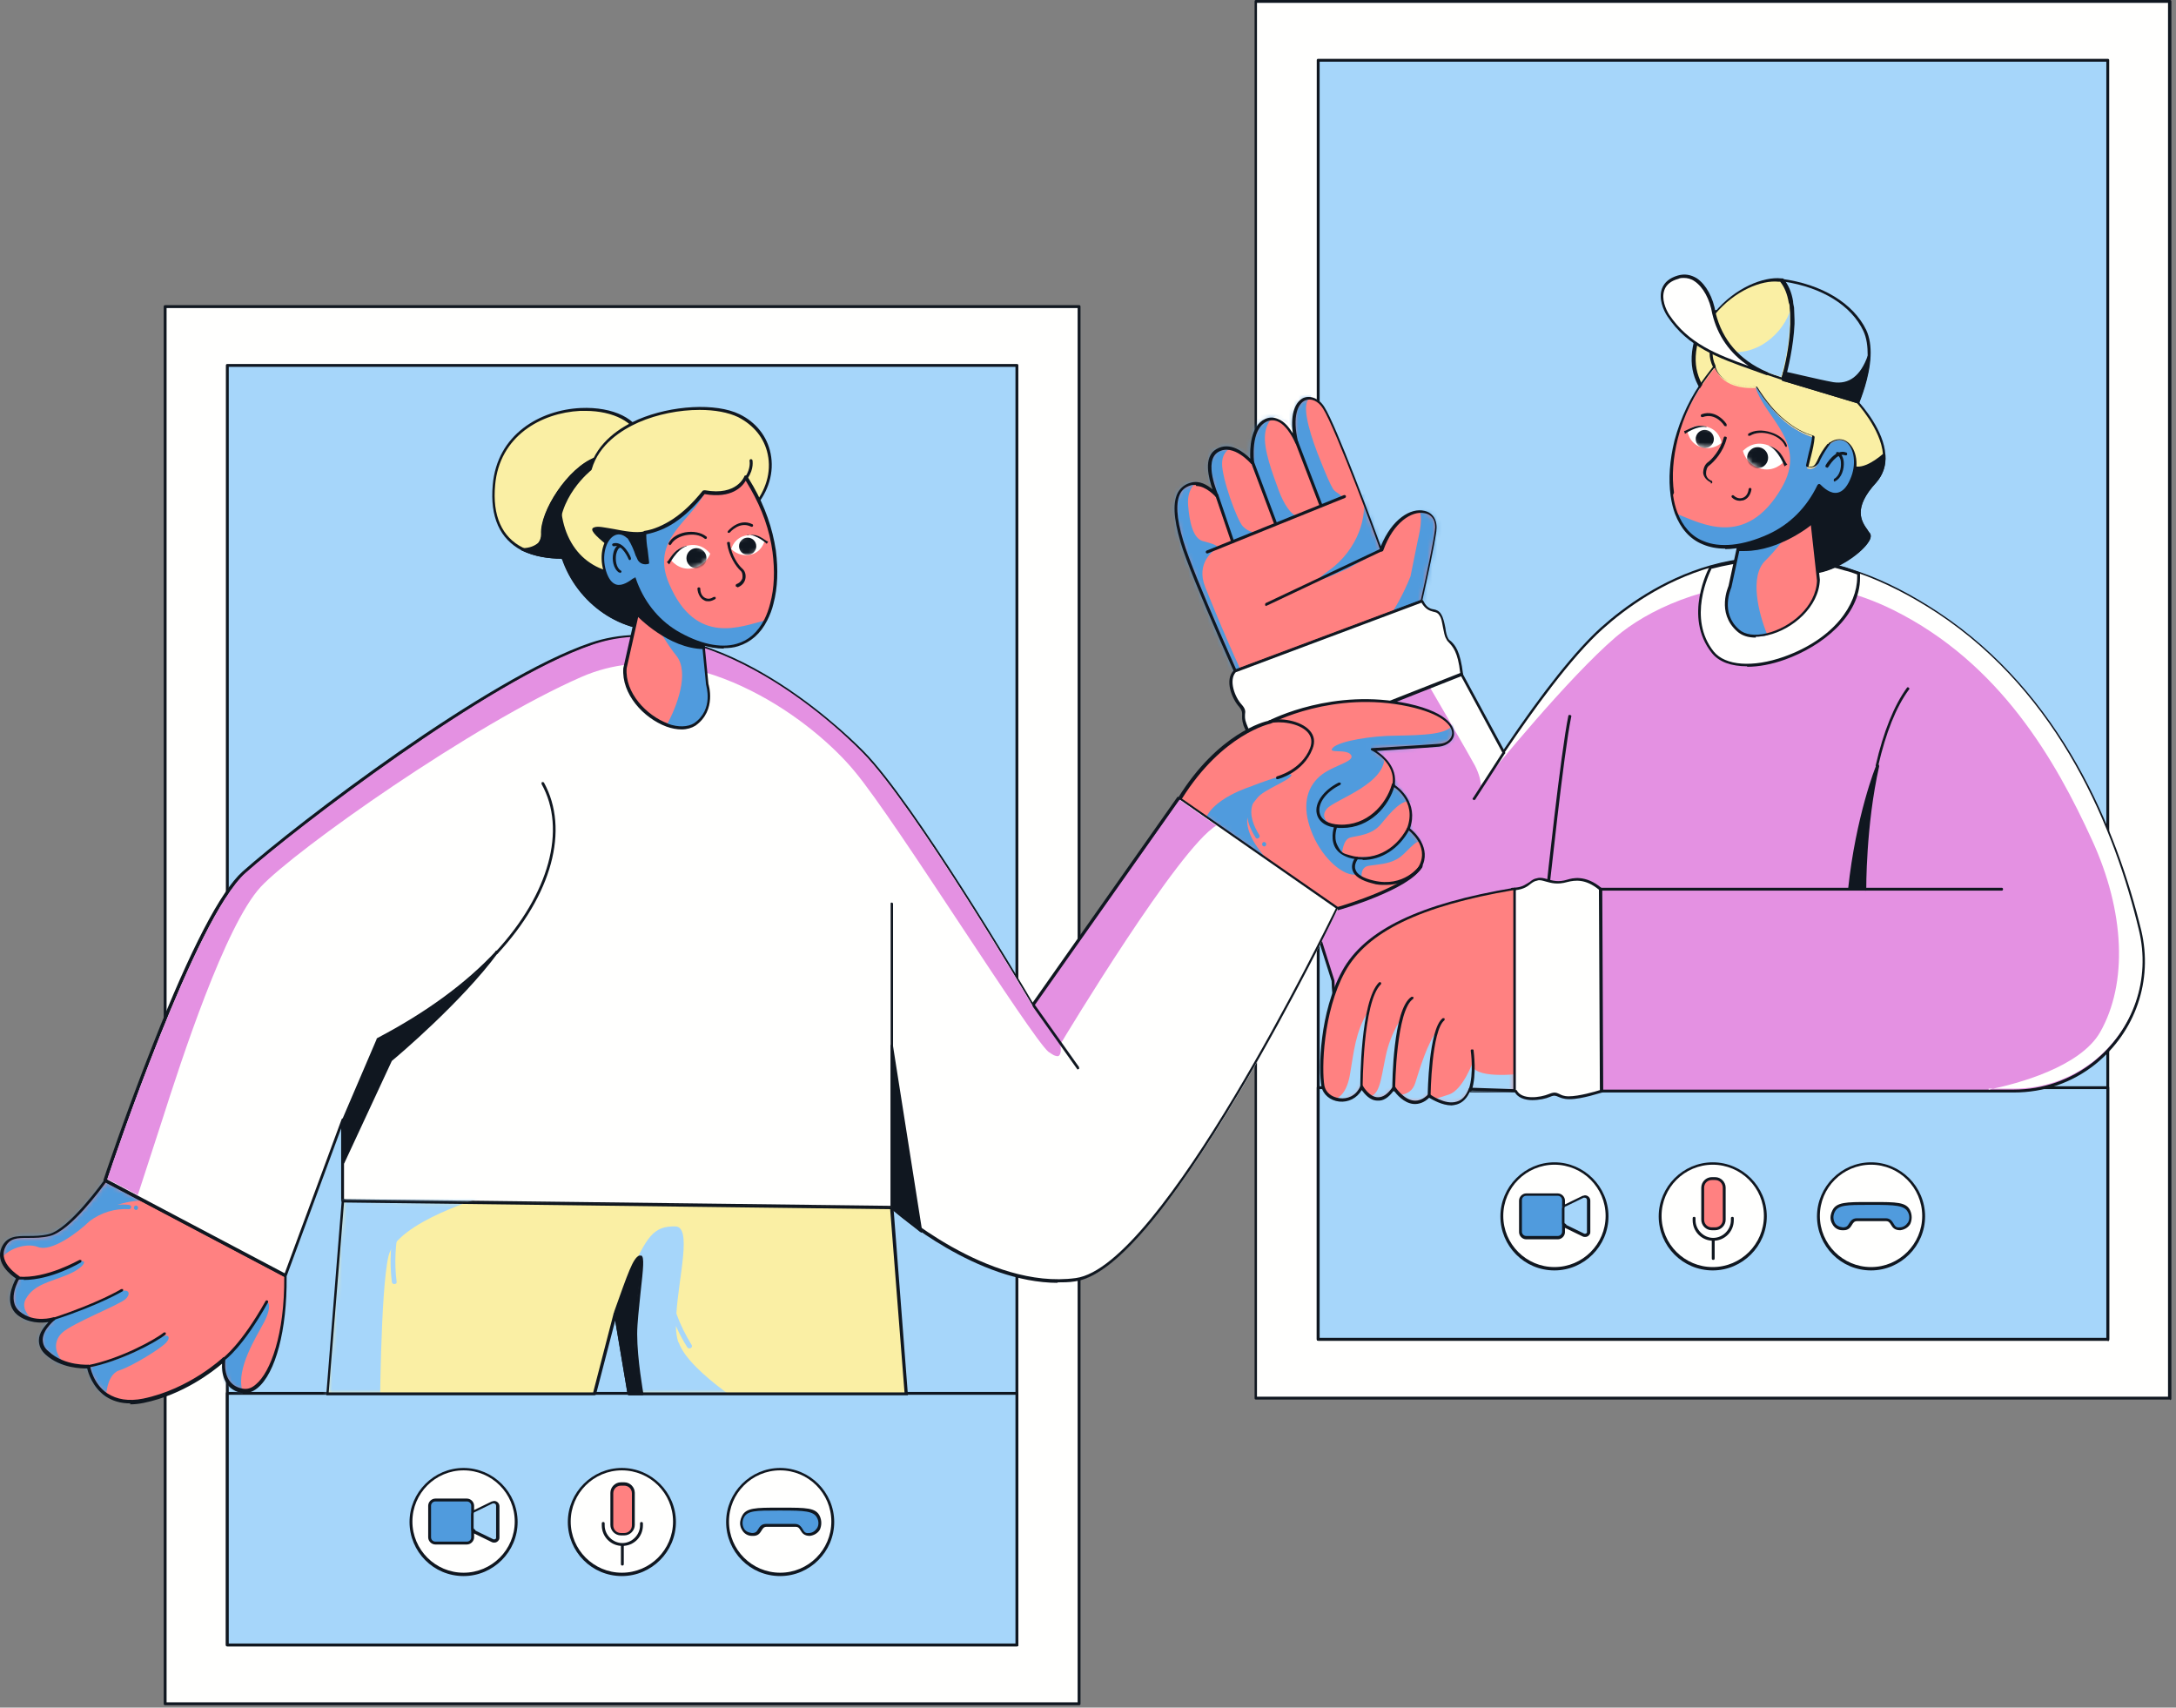 <svg width="455" height="357" viewBox="0 0 455 357" fill="none" xmlns="http://www.w3.org/2000/svg">
<rect x="0" y="0" width="455" height="357" fill="#808080" stroke="none"/>
<path d="M453.733 0.3H262.633V292.4H453.733V0.3Z" fill="#FFFFFE"/>
<path d="M453.733 292.6H262.633C262.433 292.6 262.333 292.5 262.333 292.3V0.3C262.333 0.1 262.433 0 262.633 0H453.733C453.933 0 454.033 0.1 454.033 0.3V292.4C454.033 292.6 453.933 292.7 453.733 292.7V292.6ZM262.833 292H453.333V0.6H262.833V292.1V292Z" fill="#101720"/>
<path d="M440.733 12.6H275.633V280.1H440.733V12.6Z" fill="#A6D6FA"/>
<path d="M440.733 280.3H275.633C275.433 280.3 275.333 280.2 275.333 280V12.6C275.333 12.4 275.433 12.3 275.633 12.3H440.733C440.933 12.3 441.033 12.4 441.033 12.6V280.1C441.033 280.3 440.933 280.4 440.733 280.4V280.3ZM275.933 279.7H440.433V12.9H275.933V279.8V279.7Z" fill="#101720"/>
<path d="M440.733 227.5H275.633V280.1H440.733V227.5Z" fill="#A6D6FA"/>
<path d="M440.733 280.3H275.633C275.433 280.3 275.333 280.2 275.333 280V227.4C275.333 227.2 275.433 227.1 275.633 227.1H440.733C440.933 227.1 441.033 227.2 441.033 227.4V280C441.033 280.2 440.933 280.3 440.733 280.3ZM275.933 279.7H440.433V227.7H275.933V279.7Z" fill="#101720"/>
<path d="M391.233 265.3C397.309 265.3 402.233 260.375 402.233 254.3C402.233 248.225 397.309 243.3 391.233 243.3C385.158 243.3 380.233 248.225 380.233 254.3C380.233 260.375 385.158 265.3 391.233 265.3Z" fill="#FFFFFE"/>
<path d="M391.233 265.6C384.933 265.6 379.933 260.5 379.933 254.3C379.933 248.1 385.033 243 391.233 243C397.433 243 402.533 248.1 402.533 254.3C402.533 260.5 397.433 265.6 391.233 265.6ZM391.233 243.5C385.333 243.5 380.533 248.3 380.533 254.2C380.533 260.1 385.333 264.9 391.233 264.9C397.133 264.9 401.933 260.1 401.933 254.2C401.933 248.3 397.133 243.5 391.233 243.5Z" fill="#101720"/>
<path d="M397.233 256.9C395.333 257 395.933 255 394.233 255H391.233H388.133C386.533 255 387.033 257.1 385.133 256.9C383.233 256.7 382.433 255 383.133 253.3C383.833 251.6 385.933 251.7 390.733 251.6H391.433C396.233 251.6 398.233 251.6 399.033 253.3C399.833 255 399.033 256.8 397.033 256.9H397.233Z" fill="#509BDD"/>
<path d="M385.433 257.2C385.433 257.2 385.333 257.2 385.233 257.2C384.333 257.2 383.533 256.7 383.133 255.9C382.633 255.1 382.633 254.1 383.133 253.1C383.933 251.3 386.133 251.3 390.733 251.3H391.633C396.533 251.3 398.633 251.3 399.433 253.1C399.833 254 399.833 255 399.433 255.9C399.033 256.6 398.233 257.1 397.333 257.2C396.133 257.2 395.733 256.6 395.433 256.1C395.133 255.6 394.933 255.3 394.333 255.3H391.333H388.333C387.733 255.3 387.533 255.6 387.233 256.1C386.933 256.6 386.533 257.2 385.533 257.2H385.433ZM390.933 251.9H390.733C386.233 251.9 384.333 251.9 383.633 253.4C383.233 254.2 383.333 255 383.633 255.6C383.933 256.2 384.533 256.5 385.333 256.6C386.133 256.6 386.333 256.3 386.633 255.8C386.933 255.3 387.333 254.7 388.233 254.7H391.333H394.333C395.233 254.7 395.633 255.3 395.933 255.8C396.233 256.3 396.433 256.7 397.233 256.6C397.933 256.6 398.533 256.2 398.933 255.6C399.333 255 399.333 254.1 398.933 253.4C398.233 252 396.233 251.9 391.633 251.9H390.933Z" fill="#101720"/>
<path d="M358.133 265.3C364.208 265.3 369.133 260.375 369.133 254.3C369.133 248.225 364.208 243.3 358.133 243.3C352.058 243.3 347.133 248.225 347.133 254.3C347.133 260.375 352.058 265.3 358.133 265.3Z" fill="#FFFFFE"/>
<path d="M358.133 265.6C351.833 265.6 346.833 260.5 346.833 254.3C346.833 248.1 351.933 243 358.133 243C364.333 243 369.433 248.1 369.433 254.3C369.433 260.5 364.333 265.6 358.133 265.6ZM358.133 243.5C352.233 243.5 347.433 248.3 347.433 254.2C347.433 260.1 352.233 264.9 358.133 264.9C364.033 264.9 368.833 260.1 368.833 254.2C368.833 248.3 364.033 243.5 358.133 243.5Z" fill="#101720"/>
<path d="M358.233 259.4C355.833 259.4 353.933 257.5 353.933 255.1V254.7C353.933 254.5 354.033 254.4 354.233 254.4C354.433 254.4 354.533 254.5 354.533 254.7V255.1C354.533 257.1 356.233 258.8 358.233 258.8C360.233 258.8 361.933 257.1 361.933 255.1V254.7C361.933 254.5 362.033 254.4 362.233 254.4C362.433 254.4 362.533 254.5 362.533 254.7V255.1C362.533 257.5 360.633 259.4 358.233 259.4Z" fill="#101720"/>
<path d="M358.233 263.4C358.033 263.4 357.933 263.3 357.933 263.1V259.1C357.933 258.9 358.033 258.8 358.233 258.8C358.433 258.8 358.533 258.9 358.533 259.1V263.1C358.533 263.3 358.433 263.4 358.233 263.4Z" fill="#101720"/>
<path d="M358.633 246.4H357.933C356.884 246.4 356.033 247.251 356.033 248.3V255C356.033 256.049 356.884 256.9 357.933 256.9H358.633C359.683 256.9 360.533 256.049 360.533 255V248.3C360.533 247.251 359.683 246.4 358.633 246.4Z" fill="#FF8181"/>
<path d="M358.633 257.2H357.933C356.733 257.2 355.733 256.2 355.733 255V248.3C355.733 247.1 356.733 246.1 357.933 246.1H358.633C359.833 246.1 360.833 247.1 360.833 248.3V255C360.833 256.2 359.833 257.2 358.633 257.2ZM357.933 246.7C357.033 246.7 356.333 247.4 356.333 248.3V255C356.333 255.9 357.033 256.6 357.933 256.6H358.633C359.533 256.6 360.233 255.9 360.233 255V248.3C360.233 247.4 359.533 246.7 358.633 246.7H357.933Z" fill="#101720"/>
<path d="M325.033 265.3C331.108 265.3 336.033 260.375 336.033 254.3C336.033 248.225 331.108 243.3 325.033 243.3C318.958 243.3 314.033 248.225 314.033 254.3C314.033 260.375 318.958 265.3 325.033 265.3Z" fill="#FFFFFE"/>
<path d="M325.033 265.6C318.733 265.6 313.733 260.5 313.733 254.3C313.733 248.1 318.833 243 325.033 243C331.233 243 336.333 248.1 336.333 254.3C336.333 260.5 331.233 265.6 325.033 265.6ZM325.033 243.5C319.133 243.5 314.333 248.3 314.333 254.2C314.333 260.1 319.133 264.9 325.033 264.9C330.933 264.9 335.733 260.1 335.733 254.2C335.733 248.3 330.933 243.5 325.033 243.5Z" fill="#101720"/>
<path d="M325.733 249.7H319.133C318.471 249.7 317.933 250.237 317.933 250.9V257.5C317.933 258.163 318.471 258.7 319.133 258.7H325.733C326.396 258.7 326.933 258.163 326.933 257.5V250.9C326.933 250.237 326.396 249.7 325.733 249.7Z" fill="#509BDD"/>
<path d="M325.733 259.1H319.133C318.333 259.1 317.633 258.4 317.633 257.6V251C317.633 250.2 318.333 249.5 319.133 249.5H325.733C326.533 249.5 327.233 250.2 327.233 251V257.6C327.233 258.4 326.533 259.1 325.733 259.1ZM319.133 250C318.633 250 318.233 250.4 318.233 250.9V257.5C318.233 258 318.633 258.4 319.133 258.4H325.733C326.233 258.4 326.633 258 326.633 257.5V250.9C326.633 250.4 326.233 250 325.733 250H319.133Z" fill="#101720"/>
<path d="M327.333 256.4L331.033 258.2C331.433 258.4 331.833 258.2 332.033 257.9C332.033 257.8 332.033 257.7 332.033 257.5V251C332.033 250.6 331.733 250.2 331.233 250.2C331.133 250.2 331.033 250.2 330.833 250.2L327.133 252C326.833 252.1 326.733 252.4 326.733 252.7V255.6C326.733 255.9 326.933 256.2 327.133 256.3L327.333 256.4Z" fill="#A6D6FA"/>
<path d="M331.433 258.6C331.233 258.6 331.133 258.6 330.933 258.5L327.233 256.7C326.833 256.5 326.633 256.1 326.633 255.7V252.8C326.633 252.4 326.833 252 327.233 251.8L330.933 250C331.133 250 331.233 249.9 331.433 249.9C332.033 249.9 332.533 250.4 332.533 251V257.5C332.533 257.7 332.533 257.9 332.433 258C332.233 258.4 331.833 258.6 331.533 258.6H331.433ZM327.533 256.1L331.233 257.9C331.433 258 331.733 257.9 331.833 257.7C331.833 257.7 331.833 257.6 331.833 257.5V250.9C331.833 250.6 331.633 250.4 331.333 250.4C331.333 250.4 331.233 250.4 331.133 250.4L327.433 252.2C327.233 252.2 327.133 252.4 327.133 252.6V255.5C327.133 255.7 327.133 255.8 327.433 255.9L327.533 256.1Z" fill="#101720"/>
<path d="M261.533 147.5L294.733 136.6C294.733 136.6 299.533 116.7 300.233 110.9C300.933 105.1 292.433 104.7 288.833 114.9C288.833 114.9 279.433 89.2 276.833 85.1C274.233 81 268.833 82.9 271.033 92.3C271.033 92.3 268.433 86 264.633 87.7C260.833 89.4 261.733 96.6 261.733 96.6C261.733 96.6 257.933 92 254.433 94C250.933 96 254.233 103.4 254.233 103.4C254.233 103.4 251.733 100.4 249.033 101.1C245.633 102 244.833 105.5 247.033 113.1C249.233 120.8 261.433 147.4 261.433 147.4L261.533 147.5Z" fill="#FF8181"/>
<mask id="mask0_4_921" style="mask-type:luminance" maskUnits="userSpaceOnUse" x="245" y="83" width="56" height="65">
<path d="M261.533 147.5L294.733 136.7C294.733 136.7 299.533 116.8 300.233 111C301.033 105.2 292.433 104.8 288.833 115C288.833 115 279.433 89.3 276.833 85.2C274.233 81.2 268.833 83 271.033 92.4C271.033 92.4 268.433 86.1 264.633 87.8C260.833 89.5 261.733 96.7 261.733 96.7C261.733 96.7 257.933 92.1 254.433 94.1C250.933 96.1 254.233 103.5 254.233 103.5C254.233 103.5 251.733 100.5 249.033 101.2C245.633 102.1 244.833 105.6 247.033 113.2C249.233 120.9 261.433 147.5 261.433 147.5H261.533Z" fill="white"/>
</mask>
<g mask="url(#mask0_4_921)">
<path d="M274.033 83.2C272.033 84 273.533 89.6 275.433 94.6C277.433 99.7 278.133 101.2 278.733 102.2C279.333 103.2 281.333 103.6 279.933 104.2C278.633 104.7 276.933 105.4 276.933 105.4C276.933 105.4 276.133 105.8 275.733 104.6C275.333 103.4 269.833 88.8 269.833 88.8L266.833 87C266.833 87 264.933 87.5 264.533 90.7C264.133 93.9 266.133 99.1 267.333 102.4C268.533 105.7 270.033 107.5 270.933 107.8C271.833 108.1 267.733 109.4 267.733 109.4C267.733 109.4 266.733 109.7 266.033 108C265.333 106.3 261.033 95.2 261.033 95.2L258.033 93.5C258.033 93.5 255.633 93.8 255.533 96.8C255.433 99.8 258.633 108.8 259.933 110.1C261.233 111.4 262.533 111.3 262.533 111.3L258.633 112.9C258.633 112.9 257.833 113.6 257.133 111.6C256.433 109.7 253.233 101.2 253.233 101.2L250.533 100.6C250.533 100.6 248.133 101.8 248.433 105.6C248.733 109.4 249.533 112.5 251.433 113.1C253.333 113.6 255.033 114.1 254.433 114.6C253.833 115.1 249.933 117.6 252.033 122.8C254.133 128.1 259.633 141.2 261.133 143.3C262.633 145.4 291.333 138.5 291.333 138.5L258.033 149.6L242.233 125.2L240.833 99.3L260.933 79.1L279.633 73.8L273.833 83.3" fill="#509BDD"/>
<path d="M296.533 101.3L289.933 100.9L284.833 103.5C286.133 107.5 284.033 114.9 277.833 119.3C271.633 123.7 281.933 118.8 281.933 118.8L287.533 115.7C287.533 115.7 289.333 115.3 289.633 111.8C289.933 108.3 294.733 106 296.033 106.2C297.233 106.3 297.433 108.7 296.633 112.2C296.333 113.4 295.733 116.7 294.933 120.5C293.533 124 291.733 127.4 289.433 130.4C288.833 131.2 290.033 132.2 290.633 131.4C291.533 130.3 292.233 129 293.033 127.8C291.533 132.6 289.733 136.9 287.633 137.7C282.733 139.7 275.333 142.1 275.333 142.1L277.533 144.4L290.633 142.5L301.733 134.1L306.333 124.7L306.133 111.2L296.733 101.4L296.533 101.3Z" fill="#509BDD"/>
<path d="M288.333 131.9C288.233 131.9 288.133 131.8 287.933 131.7H287.733C287.633 131.7 287.433 131.7 287.333 131.8C287.333 131.8 287.133 132 287.133 132.1C287.133 132.1 287.033 132.3 287.033 132.4C287.033 132.5 287.033 132.6 287.033 132.7C287.033 132.8 287.033 132.9 287.133 133C287.133 133 287.133 133.1 287.233 133.1C287.333 133.1 287.433 133.2 287.633 133.3H287.833C287.933 133.3 288.133 133.3 288.233 133.2C288.233 133.2 288.433 133 288.433 132.9C288.433 132.9 288.533 132.7 288.533 132.6C288.533 132.5 288.533 132.4 288.533 132.3C288.533 132.2 288.533 132.1 288.433 132C288.433 132 288.433 131.9 288.333 131.9Z" fill="#509BDD"/>
</g>
<path d="M276.233 106C276.133 106 276.033 106 275.933 105.8L270.833 92.5C270.833 92.3 270.833 92.2 271.033 92.1C271.233 92.1 271.333 92.1 271.433 92.3L276.533 105.6C276.533 105.8 276.533 105.9 276.333 106C276.333 106 276.333 106 276.233 106Z" fill="#101720"/>
<path d="M266.733 109.8C266.633 109.8 266.533 109.8 266.433 109.6L261.633 96.8C261.633 96.6 261.633 96.5 261.833 96.4C262.033 96.4 262.133 96.4 262.233 96.6L267.033 109.4C267.033 109.6 267.033 109.7 266.833 109.8C266.833 109.8 266.833 109.8 266.733 109.8Z" fill="#101720"/>
<path d="M257.733 113.5C257.633 113.5 257.533 113.5 257.433 113.3L254.133 103.6C254.133 103.4 254.133 103.3 254.333 103.2C254.533 103.2 254.633 103.2 254.733 103.4L258.033 113.1C258.033 113.3 258.033 113.4 257.833 113.5H257.733Z" fill="#101720"/>
<path d="M264.833 126.7C264.733 126.7 264.633 126.7 264.533 126.5C264.533 126.4 264.533 126.2 264.633 126.1L288.733 114.7C288.933 114.7 289.033 114.7 289.133 114.8C289.133 114.9 289.133 115.1 289.033 115.2L264.933 126.6C264.933 126.6 264.933 126.6 264.833 126.6V126.7Z" fill="#101720"/>
<path d="M252.433 115.7C252.333 115.7 252.233 115.7 252.133 115.5C252.133 115.3 252.133 115.2 252.333 115.1L281.033 103.5C281.233 103.5 281.333 103.5 281.433 103.7C281.433 103.9 281.433 104 281.233 104.1L252.533 115.7C252.533 115.7 252.533 115.7 252.433 115.7Z" fill="#101720"/>
<path d="M261.533 147.8C261.433 147.8 261.333 147.8 261.233 147.6C261.133 147.3 249.033 120.9 246.833 113.3C245.333 108.2 245.233 104.9 246.333 102.9C246.933 101.9 247.833 101.2 249.033 100.9C250.833 100.4 252.433 101.4 253.533 102.3C252.733 100 251.533 95.5 254.333 93.9C257.233 92.2 260.133 94.6 261.433 95.9C261.333 93.9 261.433 89 264.533 87.6C265.433 87.2 266.333 87.2 267.233 87.6C268.633 88.1 269.633 89.5 270.333 90.6C269.733 86.2 271.033 83.9 272.533 83.2C274.033 82.6 275.833 83.3 276.933 85.1C279.333 88.8 287.133 109.8 288.733 114.2C291.033 108.5 295.033 106.1 297.833 106.8C299.733 107.2 300.633 108.9 300.333 111.1C299.533 116.9 294.833 136.7 294.833 136.9C294.833 137 294.833 137.1 294.633 137.1L261.533 147.9V147.8ZM250.033 101.4C249.833 101.4 249.533 101.4 249.233 101.4C248.133 101.7 247.333 102.2 246.833 103.1C245.833 104.9 245.933 108.2 247.433 113.1C249.533 120.3 260.433 144.4 261.733 147.1L294.533 136.4C295.033 134.5 299.333 116.3 300.033 110.9C300.333 109 299.533 107.6 297.933 107.3C295.233 106.7 291.333 109.2 289.233 115.1C289.233 115.2 289.033 115.3 288.933 115.3C288.833 115.3 288.733 115.3 288.633 115.1C288.633 114.8 279.233 89.4 276.633 85.4C275.633 83.8 274.133 83.2 272.933 83.7C271.433 84.3 270.133 87 271.433 92.4C271.433 92.6 271.433 92.7 271.233 92.8C271.133 92.8 270.933 92.8 270.833 92.6C270.833 92.6 269.333 89 267.133 88.1C266.433 87.8 265.633 87.8 264.933 88.1C261.333 89.7 262.233 96.6 262.233 96.7C262.233 96.8 262.233 97 262.033 97C261.933 97 261.733 97 261.633 97C261.633 97 257.933 92.6 254.733 94.5C251.533 96.4 254.733 103.4 254.733 103.5C254.733 103.6 254.733 103.8 254.633 103.9C254.533 103.9 254.333 103.9 254.233 103.9C254.233 103.9 252.233 101.6 250.133 101.6L250.033 101.4Z" fill="#101720"/>
<path d="M438.033 222.2C433.433 225.9 427.633 228.1 421.133 228.1H294.133C279.033 228.1 278.833 205 278.833 205L258.333 140.2L297.333 125.6L304.333 138.5L314.533 157.3C321.033 147.6 328.833 137.1 335.033 131.4C340.733 126.3 348.433 121.1 357.833 118.5C360.433 117.8 363.333 117.2 366.233 116.9C368.733 116.6 371.333 116.6 374.033 116.7C377.833 116.9 381.833 117.6 386.033 118.8C386.933 119.1 387.833 119.4 388.733 119.7C394.033 121.6 399.533 124.3 405.333 128.1C430.633 144.9 442.233 172.5 447.533 194.4C450.133 205.2 445.933 215.7 438.033 222.1V222.2Z" fill="#E491E2"/>
<path d="M421.033 228.4H294.033C279.133 228.4 278.433 206.3 278.433 205.1L257.933 140.4C257.933 140.2 257.933 140.1 258.133 140L297.133 125.4C297.233 125.4 297.433 125.4 297.533 125.5L314.433 156.7C322.633 144.5 329.533 135.9 334.733 131.2C339.533 126.9 347.433 121.1 357.633 118.2C360.433 117.4 363.233 116.9 366.033 116.6C368.533 116.3 371.133 116.3 373.833 116.4C377.733 116.6 381.833 117.4 385.933 118.6C386.833 118.9 387.733 119.2 388.633 119.5C394.133 121.4 399.733 124.3 405.333 128C431.133 145.1 442.633 173.6 447.733 194.5C450.233 205 446.533 215.7 438.133 222.5C433.233 226.4 427.333 228.4 421.133 228.4H421.033ZM258.633 140.5L279.033 205C279.033 205.2 279.333 227.8 294.033 227.8H421.033C427.133 227.8 432.933 225.8 437.733 222C445.933 215.4 449.533 204.9 447.033 194.7C442.033 173.9 430.633 145.6 404.933 128.6C399.433 124.9 393.833 122.1 388.333 120.2C387.433 119.9 386.533 119.6 385.633 119.3C381.633 118.1 377.533 117.4 373.633 117.2C370.933 117.1 368.333 117.2 365.933 117.4C363.133 117.7 360.333 118.2 357.633 119C347.533 121.9 339.733 127.6 334.933 131.9C329.633 136.6 322.833 145.3 314.433 157.7C314.433 157.7 314.233 157.8 314.133 157.8C314.033 157.8 313.933 157.8 313.933 157.6L296.933 126.2L258.433 140.6L258.633 140.5Z" fill="#101720"/>
<path d="M415.833 227.8C421.833 226.6 434.933 223.1 439.133 215.8C444.933 205.6 444.333 190.6 437.433 175.6C429.833 159 418.233 138.6 395.833 127.5C388.133 123.7 379.933 121.8 371.433 121.8C356.433 121.8 344.233 127.7 337.833 133.2C327.833 141.8 312.633 160.5 309.633 164.2C309.633 163.3 309.333 161.9 308.433 160.1C307.033 157.5 299.933 145.3 298.933 143.6L304.133 138.8L314.333 157.7L314.633 157.3C320.333 148.8 328.533 137.4 335.133 131.5C339.933 127.2 347.733 121.5 357.833 118.6C360.533 117.8 363.333 117.3 366.133 117C367.733 116.8 369.433 116.8 371.033 116.8C372.633 116.8 372.933 116.8 373.833 116.8C377.733 117 381.833 117.8 385.833 118.9C386.733 119.2 387.633 119.5 388.533 119.8C394.033 121.7 399.633 124.6 405.133 128.2C430.833 145.2 442.233 173.5 447.233 194.4C449.733 204.7 446.133 215.2 437.833 221.8C432.933 225.6 427.233 227.6 421.033 227.6H415.833V227.8Z" fill="#FFFFFE"/>
<path d="M388.633 120.7C388.633 134.4 364.233 143.9 358.133 136.4C352.333 129.2 357.233 119.6 357.733 118.6C360.333 117.9 363.133 117.3 366.133 117C368.633 116.8 371.233 116.7 373.933 116.8C377.733 117 381.733 117.7 385.933 118.9C386.833 119.2 387.733 119.5 388.633 119.8C388.633 120.1 388.633 120.4 388.633 120.7Z" fill="#FFFFFE"/>
<path d="M365.333 139.3C362.033 139.3 359.433 138.4 357.933 136.5C351.933 129 357.233 118.8 357.533 118.4C357.533 118.4 357.633 118.3 357.733 118.3C360.533 117.5 363.333 117 366.133 116.7C368.733 116.4 371.333 116.4 373.933 116.5C377.833 116.7 381.933 117.5 386.033 118.7C386.933 119 387.833 119.3 388.733 119.6C388.833 119.6 388.933 119.7 388.933 119.9C388.933 120.2 388.933 120.5 388.933 120.8C388.933 128.8 381.033 135.1 373.233 137.9C370.433 138.9 367.733 139.4 365.333 139.4V139.3ZM357.933 118.8C357.333 120 352.833 129.3 358.333 136.2C360.733 139.2 366.533 139.6 373.033 137.3C383.633 133.5 388.333 126.3 388.333 120.7C388.333 120.5 388.333 120.3 388.333 120.1C387.533 119.8 386.733 119.5 385.833 119.3C381.833 118.1 377.733 117.4 373.833 117.2C371.233 117.1 368.633 117.2 366.133 117.4C363.433 117.7 360.633 118.2 357.933 118.9V118.8Z" fill="#101720"/>
<path d="M323.633 186.1C323.433 186.1 323.333 185.9 323.333 185.8C323.333 185.5 326.333 157.5 327.933 149.7C327.933 149.5 328.133 149.4 328.333 149.5C328.533 149.5 328.633 149.7 328.533 149.9C326.933 157.6 324.033 185.6 323.933 185.9C323.933 186.1 323.833 186.2 323.633 186.2V186.1Z" fill="#101720"/>
<path d="M316.233 228.4C316.033 228.4 315.933 228.3 315.933 228.1V185.9C315.933 185.7 316.033 185.6 316.233 185.6H418.533C418.733 185.6 418.833 185.7 418.833 185.9C418.833 186.1 418.733 186.2 418.533 186.2H316.533V228.1C316.533 228.3 316.433 228.4 316.233 228.4Z" fill="#101720"/>
<path d="M316.733 185.8C297.133 189.1 285.633 194.5 280.933 203.1C276.233 211.7 276.033 223.7 276.633 227.1C277.233 230.5 282.933 231.4 284.733 227.3C284.733 227.3 287.833 232.8 291.433 227.4C291.433 227.4 294.933 233 298.833 229.1C298.833 229.1 305.233 233.8 307.333 227.8L316.633 228.1V185.9L316.733 185.8Z" fill="#FF8181"/>
<mask id="mask1_4_921" style="mask-type:luminance" maskUnits="userSpaceOnUse" x="276" y="185" width="41" height="46">
<path d="M316.733 185.9C297.133 189.2 285.633 194.6 280.933 203.2C276.233 211.8 276.033 223.8 276.633 227.2C277.233 230.6 282.933 231.5 284.733 227.4C284.733 227.4 287.833 232.9 291.433 227.5C291.433 227.5 294.933 233.1 298.833 229.2C298.833 229.2 305.233 233.9 307.333 227.9L316.633 228.2V186L316.733 185.9Z" fill="white"/>
</mask>
<g mask="url(#mask1_4_921)">
<path d="M307.833 222.8C308.833 225.8 318.733 224.4 318.733 224.4L317.033 230.8L307.233 229.4L307.833 222.7" fill="#A6D6FA"/>
<path d="M308.033 221.9C308.033 221.9 305.933 227.8 303.033 228.8C300.133 229.8 298.933 230 298.933 230L303.033 233.7L307.233 232L308.033 221.8" fill="#A6D6FA"/>
<path d="M300.533 215.4C298.433 218.2 296.933 223.2 295.933 226.4C294.933 229.6 291.533 228.8 291.533 228.8L294.733 231.7L298.933 230.2C298.933 230.2 298.733 225.5 299.133 221.5C299.533 217.5 300.533 215.3 300.533 215.3" fill="#A6D6FA"/>
<path d="M293.533 212.1C293.533 212.1 290.733 215.8 289.733 220.9C288.633 226 288.533 229.9 285.233 229.2C281.933 228.5 289.133 231.6 289.133 231.6L291.633 228.8C291.633 228.8 291.333 224.9 291.633 221C291.933 217.1 293.533 212.1 293.533 212.1Z" fill="#A6D6FA"/>
<path d="M286.033 211.6C283.433 215.5 283.033 220.3 282.333 224.3C281.733 228.3 279.933 230.4 277.533 229.7C275.133 229 278.333 231.6 278.333 231.6L283.633 230.7L284.933 229C284.933 229 284.533 226.1 284.733 222.3C284.933 218.5 286.133 211.7 286.133 211.7" fill="#A6D6FA"/>
</g>
<path d="M284.733 227.6C284.533 227.6 284.433 227.5 284.433 227.3C284.433 226.6 284.433 209.3 288.333 205.4C288.433 205.3 288.633 205.3 288.733 205.4C288.833 205.5 288.833 205.7 288.733 205.8C284.933 209.5 284.933 227.1 284.933 227.3C284.933 227.5 284.833 227.6 284.633 227.6H284.733Z" fill="#101720"/>
<path d="M291.433 227.7C291.233 227.7 291.133 227.6 291.133 227.4C291.133 226.7 291.233 210.9 295.133 208.4C295.233 208.4 295.433 208.4 295.533 208.4C295.533 208.5 295.533 208.7 295.533 208.8C291.933 211.1 291.733 227.2 291.733 227.3C291.733 227.5 291.633 227.6 291.433 227.6V227.7Z" fill="#101720"/>
<path d="M298.833 229.4C298.633 229.4 298.533 229.3 298.533 229.1C298.533 228.5 298.733 215.2 301.633 212.9C301.733 212.8 301.933 212.9 302.033 212.9C302.133 213 302.033 213.2 302.033 213.3C299.333 215.4 299.133 228.9 299.133 229C299.133 229.2 299.033 229.3 298.833 229.3V229.4Z" fill="#101720"/>
<path d="M307.333 228.1C307.133 228.1 307.133 227.9 307.133 227.7C308.233 224.4 307.533 219.7 307.533 219.7C307.533 219.5 307.533 219.4 307.833 219.4C308.033 219.4 308.133 219.4 308.133 219.7C308.133 219.9 308.833 224.6 307.733 228C307.733 228.1 307.533 228.2 307.433 228.2L307.333 228.1Z" fill="#101720"/>
<path d="M303.533 231.1C301.533 231.1 299.533 229.9 298.833 229.5C297.833 230.5 296.633 230.9 295.533 230.8C293.533 230.6 292.033 228.8 291.433 228C290.333 229.5 289.233 230.2 288.033 230.1C286.433 230.1 285.333 228.7 284.733 227.9C283.733 229.6 281.933 230.5 280.033 230.3C278.133 230.1 276.633 228.8 276.333 227.2C275.633 223.6 275.933 211.6 280.633 203C285.333 194.4 296.833 188.9 316.633 185.6H316.833C316.833 185.6 316.933 185.7 316.933 185.8V228.1C316.933 228.1 316.833 228.3 316.733 228.3C316.733 228.3 316.633 228.3 316.533 228.3L307.433 228C306.833 229.5 305.933 230.5 304.633 230.9C304.233 231 303.833 231.1 303.333 231.1H303.533ZM298.833 228.8C298.833 228.8 298.933 228.8 299.033 228.8C299.033 228.8 302.133 231.1 304.633 230.3C305.733 230 306.533 229.1 307.133 227.6C307.133 227.5 307.333 227.4 307.433 227.4L316.433 227.7V186.1C297.033 189.4 285.833 194.8 281.233 203.2C276.633 211.6 276.333 223.5 276.933 227C277.233 228.4 278.433 229.4 280.133 229.6C281.633 229.8 283.533 229.2 284.433 227.1C284.433 227 284.533 226.9 284.733 226.9C284.833 226.9 284.933 226.9 285.033 227.1C285.033 227.1 286.333 229.4 288.133 229.4C289.233 229.4 290.233 228.7 291.233 227.2C291.233 227.2 291.433 227.1 291.533 227.1C291.633 227.1 291.733 227.1 291.733 227.2C291.733 227.2 293.433 229.9 295.633 230.1C296.633 230.2 297.633 229.8 298.633 228.8C298.633 228.8 298.733 228.8 298.833 228.8Z" fill="#101720"/>
<path d="M389.733 185.8C389.733 185.8 389.633 172.5 392.533 159.9C392.533 159.9 388.333 170.4 386.633 185.8H389.733Z" fill="#101720"/>
<path d="M389.733 186.1H386.633H386.433C386.433 186.1 386.433 186 386.433 185.9C388.033 170.7 392.233 160.1 392.333 160C392.333 159.9 392.533 159.8 392.733 159.8C392.833 159.8 392.933 160 392.933 160.2C390.133 172.6 390.233 185.9 390.233 186V186.2C390.233 186.2 390.133 186.2 390.033 186.2L389.733 186.1ZM386.933 185.6H389.433C389.433 183.8 389.533 174.4 391.333 164.5C389.933 168.9 388.033 176.4 387.033 185.6H386.933Z" fill="#101720"/>
<path d="M392.433 160.3C392.233 160.3 392.133 160.1 392.233 159.9C393.833 153 396.033 147.5 398.733 143.8C398.733 143.7 399.033 143.6 399.133 143.8C399.233 143.8 399.333 144.1 399.133 144.2C396.433 147.9 394.333 153.2 392.733 160.1C392.733 160.2 392.533 160.3 392.433 160.3Z" fill="#101720"/>
<path d="M356.633 82.4C356.633 82.4 369.233 117.3 375.833 119.2C376.033 119.2 376.233 119.3 376.333 119.3C382.933 120.7 391.733 113.4 390.633 111.5C389.533 109.6 386.133 106.7 392.033 100.4C393.533 98.8 394.033 96.9 393.933 95C393.533 89.5 388.333 83.9 388.333 83.9C388.333 83.7 390.733 77.1 383.133 73.4C375.433 69.6 364.533 66.5 360.833 65.3C357.133 64 355.833 67.8 355.833 67.8C353.033 74.5 353.933 78.4 356.733 82.4H356.633Z" fill="#FAEFA4"/>
<path d="M378.033 119.8C377.433 119.8 376.833 119.8 376.233 119.6C376.033 119.6 375.833 119.6 375.733 119.5C369.133 117.6 356.933 84.2 356.333 82.6C353.633 78.8 352.533 74.8 355.433 67.7C355.433 67.7 356.833 63.7 360.833 65.1C361.533 65.3 362.533 65.6 363.633 66C368.633 67.6 376.933 70.2 383.233 73.3C390.433 76.8 389.033 82.8 388.633 84C389.433 84.9 393.933 90 394.233 95.1C394.433 97.3 393.733 99.2 392.333 100.8C387.333 106.2 389.233 109 390.533 110.8C390.733 111.1 390.833 111.3 391.033 111.5C391.333 112 391.133 112.7 390.533 113.5C388.833 115.9 383.233 119.9 378.233 119.9L378.033 119.8ZM356.833 82.3C357.333 83.5 369.533 117 375.833 118.9C376.033 118.9 376.133 118.9 376.333 119C381.333 120.1 387.933 115.8 389.933 113.1C390.333 112.5 390.533 112 390.433 111.7C390.333 111.5 390.133 111.3 390.033 111C388.733 109.1 386.533 105.9 391.933 100.2C393.233 98.8 393.833 97 393.733 95C393.333 89.7 388.233 84.2 388.133 84.1C388.133 84.1 388.033 83.9 388.133 83.8C388.333 83.1 390.233 77.1 383.133 73.7C376.933 70.7 368.633 68 363.633 66.5C362.533 66.1 361.533 65.8 360.833 65.6C357.433 64.4 356.233 67.7 356.233 67.9C353.433 74.8 354.433 78.5 357.133 82.3C357.133 82.3 357.133 82.3 357.133 82.4L356.833 82.3Z" fill="#101720"/>
<path d="M370.733 109.8L376.233 119.3C382.833 120.7 391.633 113.4 390.533 111.5C389.433 109.6 386.033 106.7 391.933 100.4C393.433 98.8 393.933 96.9 393.833 95C391.833 96.7 388.633 98.8 386.633 97.1L377.133 100.3L370.733 109.8Z" fill="#101720"/>
<path d="M378.033 119.8C377.433 119.8 376.833 119.8 376.233 119.6C376.233 119.6 376.033 119.6 376.033 119.5L370.533 110.1C370.533 110.1 370.533 109.9 370.533 109.8L376.933 100.3C376.933 100.3 376.933 100.3 377.133 100.2L386.633 97C386.733 97 386.833 97 386.933 97C388.633 98.5 391.633 96.7 393.733 94.9C393.733 94.9 393.933 94.9 394.033 94.9C394.133 94.9 394.233 95 394.233 95.2C394.333 97.4 393.733 99.3 392.333 100.9C387.333 106.3 389.233 109.1 390.533 110.9C390.733 111.2 390.833 111.4 391.033 111.6C391.333 112.1 391.133 112.8 390.533 113.6C388.833 116 383.233 120 378.233 120L378.033 119.8ZM376.433 119C381.433 120 387.933 115.7 389.833 113C390.233 112.4 390.433 111.9 390.333 111.6C390.233 111.4 390.033 111.2 389.933 110.9C388.633 109 386.433 105.8 391.833 100.1C393.033 98.8 393.633 97.3 393.633 95.5C390.633 97.9 388.233 98.5 386.633 97.3L377.433 100.4L371.233 109.7L376.633 118.9L376.433 119Z" fill="#101720"/>
<path d="M380.233 101.8C379.833 101.4 379.633 101 379.533 101L379.833 100.8C379.833 100.8 380.033 101.1 380.433 101.5L380.233 101.7V101.8Z" fill="#5C2F00"/>
<path d="M369.533 132.8C367.133 133.4 364.833 133.2 363.433 131.9C359.233 128.1 361.733 122.8 361.733 122.8L364.233 111.1L376.433 104.7L378.233 103.7L380.133 121.3C379.933 127 374.333 131.5 369.433 132.6L369.533 132.8Z" fill="#FF8181"/>
<path d="M369.533 132.8C367.133 133.4 364.833 133.2 363.433 131.9C359.233 128.1 361.733 122.8 361.733 122.8L364.233 111.1L376.433 104.7L377.633 105.9C377.633 105.9 373.433 113 369.133 117.2C365.733 120.5 367.733 128.3 369.533 132.7V132.8Z" fill="#509BDD"/>
<path d="M378.933 109.3C378.933 109.3 371.133 115.7 363.533 114.9L364.333 111.2L378.533 105L379.033 109.4L378.933 109.3Z" fill="#101720"/>
<path d="M364.833 115.2C364.333 115.2 363.933 115.2 363.433 115.2H363.133L364.033 110.9L378.733 104.5L379.233 109.4H379.133C378.833 109.8 372.033 115.2 364.833 115.2ZM363.833 114.6C370.633 115.1 377.533 109.9 378.633 109.2L378.233 105.4L364.633 111.4L363.933 114.7L363.833 114.6Z" fill="#101720"/>
<path d="M367.133 133.3C365.533 133.3 364.233 132.9 363.233 132C358.833 128.1 361.433 122.6 361.433 122.5L363.933 110.9C363.933 110.9 363.933 110.7 364.133 110.7L378.133 103.4C378.133 103.4 378.333 103.4 378.433 103.4C378.433 103.4 378.533 103.5 378.633 103.6L380.533 121.2C380.333 126.9 374.833 131.6 369.633 132.8C368.733 133 367.933 133.1 367.133 133.1V133.3ZM364.533 111.3L362.033 122.8C361.933 123.1 359.633 128.1 363.633 131.6C364.833 132.7 366.933 133 369.433 132.4C374.433 131.2 379.733 126.8 379.933 121.4L378.033 104.2L364.533 111.2V111.3Z" fill="#101720"/>
<path d="M349.633 103.6C349.833 105 350.133 106.2 350.533 107.3C353.433 115.2 361.433 115.9 369.933 112.1C374.733 110 378.233 106.1 380.333 101.7C381.733 103.1 384.933 105.7 387.033 100.8C389.433 95.4 386.433 90.1 382.833 92.7C382.733 92.7 382.633 92.9 382.433 93C381.533 94.1 380.833 95.2 380.333 96.5C380.133 96.8 380.033 97.2 379.733 97.5C379.233 98 378.533 98.2 377.833 97.9C378.033 97 378.233 96.1 378.533 95.2C378.833 94 379.133 92.7 379.233 91.5C377.033 90.8 374.933 89.6 373.133 88.1C370.833 86.1 368.933 83.7 367.333 81.1H367.133C359.633 81.5 358.633 76.8 358.633 76.8L357.033 78.9C354.033 82.9 351.833 87.4 350.533 92.2C349.633 95.6 349.133 99.6 349.733 103.7L349.633 103.6Z" fill="#FF8181"/>
<path d="M364.533 94.2C364.533 94.2 366.533 91.9 369.733 93.1C373.033 94.3 372.933 96.6 372.933 96.6C372.933 96.6 370.933 98.9 367.933 97.9C364.933 96.9 364.433 94.2 364.433 94.2H364.533Z" fill="#FFFFFE"/>
<mask id="mask2_4_921" style="mask-type:luminance" maskUnits="userSpaceOnUse" x="364" y="92" width="9" height="7">
<path d="M364.533 94.2C364.533 94.2 366.533 91.9 369.733 93.1C373.033 94.3 372.933 96.6 372.933 96.6C372.933 96.6 370.933 98.9 367.933 97.9C364.933 96.9 364.433 94.2 364.433 94.2H364.533Z" fill="white"/>
</mask>
<g mask="url(#mask2_4_921)">
<path d="M369.577 96.443C369.994 95.302 369.408 94.038 368.267 93.621C367.126 93.203 365.862 93.79 365.445 94.931C365.027 96.072 365.614 97.335 366.755 97.753C367.896 98.17 369.159 97.584 369.577 96.443Z" fill="#101720"/>
</g>
<path d="M357.733 100.8C357.733 100.8 357.733 100.8 357.633 100.8C356.833 100.4 356.233 99.7 356.133 98.9C356.133 98 356.433 97.2 357.033 96.7C357.933 96.1 359.733 94.1 360.433 91.5C360.433 91.3 360.633 91.2 360.833 91.3C361.033 91.3 361.133 91.5 361.033 91.7C360.333 94.5 358.433 96.5 357.433 97.3C356.933 97.6 356.733 98.3 356.733 99C356.733 99.4 356.933 100.1 357.833 100.5C358.033 100.5 358.033 100.7 358.033 100.9C358.033 101 357.833 101.1 357.733 101.1V100.8Z" fill="#101720"/>
<path d="M363.833 104.7C363.233 104.7 362.633 104.5 362.133 104C362.033 103.9 362.033 103.7 362.133 103.6C362.233 103.5 362.433 103.5 362.533 103.6C363.033 104.1 363.733 104.3 364.333 104.1C365.033 103.9 365.533 103.2 365.633 102.3C365.633 102.1 365.833 102 365.933 102C366.133 102 366.233 102.2 366.233 102.3C366.033 103.5 365.433 104.3 364.533 104.6C364.333 104.6 364.033 104.7 363.833 104.7Z" fill="#101720"/>
<path d="M373.533 93.4C373.433 93.4 373.333 93.4 373.233 93.2C372.833 92.2 371.733 91.3 370.233 90.8C368.633 90.3 367.033 90.4 365.933 91.1C365.833 91.1 365.633 91.1 365.533 91.1C365.533 91 365.533 90.8 365.533 90.7C366.733 89.9 368.533 89.8 370.333 90.4C371.933 90.9 373.233 91.9 373.633 93.1C373.633 93.3 373.633 93.4 373.433 93.5C373.433 93.5 373.433 93.5 373.333 93.5L373.533 93.4Z" fill="#101720"/>
<path d="M360.833 89.1C360.833 89.1 360.633 89.1 360.533 89C360.533 88.9 358.733 86.2 356.033 87.2C355.833 87.2 355.733 87.2 355.633 87C355.633 86.8 355.633 86.7 355.833 86.6C358.933 85.5 361.033 88.6 361.033 88.7C361.033 88.8 361.033 89 361.033 89.1C361.033 89.1 360.933 89.1 360.833 89.1Z" fill="#101720"/>
<path d="M369.733 93.1C369.733 93.1 371.333 93.6 372.233 94.7C373.133 95.9 373.333 96.8 373.733 97.1L373.133 97.5C373.133 97.5 371.933 94.1 369.733 93.1Z" fill="#101720"/>
<path d="M359.933 92.5C359.933 92.5 359.633 89.9 356.833 89.2C354.033 88.5 352.833 90.1 352.833 90.1C352.833 90.1 353.133 92.7 355.733 93.5C358.333 94.2 359.933 92.6 359.933 92.6V92.5Z" fill="#FFFFFE"/>
<mask id="mask3_4_921" style="mask-type:luminance" maskUnits="userSpaceOnUse" x="352" y="89" width="8" height="5">
<path d="M359.933 92.5C359.933 92.5 359.633 89.9 356.833 89.2C354.033 88.5 352.833 90.1 352.833 90.1C352.833 90.1 353.133 92.7 355.733 93.4C358.333 94.1 359.933 92.5 359.933 92.5Z" fill="white"/>
</mask>
<g mask="url(#mask3_4_921)">
<path d="M358.253 92.43C358.613 91.444 358.107 90.353 357.121 89.992C356.136 89.632 355.045 90.138 354.684 91.124C354.323 92.109 354.83 93.2 355.815 93.561C356.801 93.921 357.892 93.415 358.253 92.43Z" fill="#101720"/>
</g>
<path d="M356.833 89.2C356.833 89.2 355.533 88.8 354.333 89.2C353.133 89.6 352.533 90.1 352.133 90.1L352.333 90.7C352.333 90.7 354.833 88.9 356.833 89.3V89.2Z" fill="#101720"/>
<path d="M381.733 98.7H381.533C381.333 98.6 381.233 98.3 381.333 98.1C382.533 96.1 383.433 95.1 384.333 94.9C384.833 94.8 385.333 94.9 385.833 95.3C386.033 95.4 386.133 95.7 385.933 96C385.833 96.2 385.533 96.3 385.233 96.1C384.833 95.8 384.633 95.9 384.433 95.9C383.833 96 383.033 96.9 382.033 98.7C382.033 98.8 381.833 98.9 381.633 98.9L381.733 98.7Z" fill="#101720"/>
<path d="M350.533 107.3C353.433 115.2 361.433 115.9 369.933 112.1C374.733 110 378.233 106.1 380.333 101.7C381.733 103.1 384.933 105.7 387.033 100.8C389.433 95.4 386.433 90.1 382.833 92.7C382.733 92.7 382.633 92.9 382.433 93C381.533 94.1 380.833 95.2 380.333 96.5C380.133 96.8 380.033 97.2 379.733 97.5C379.233 98 378.533 98.2 377.833 97.9C378.033 97 378.233 96.1 378.533 95.2C378.833 94 379.133 92.7 379.233 91.5C377.033 90.8 374.933 89.6 373.133 88.1C370.833 86.1 368.933 83.7 367.333 81.1H367.133C369.233 87.6 378.033 92.6 372.533 102C365.033 114.9 355.533 109.3 350.533 107.4V107.3Z" fill="#509BDD"/>
<path d="M381.933 97.7H381.833C381.733 97.7 381.633 97.4 381.733 97.3C381.733 97.2 383.833 93.7 386.033 94.6C386.233 94.6 386.233 94.8 386.233 95C386.233 95.2 386.033 95.2 385.833 95.2C384.133 94.5 382.333 97.6 382.333 97.6C382.333 97.6 382.133 97.8 382.033 97.8L381.933 97.7Z" fill="#101720"/>
<path d="M383.733 100.7C383.633 100.7 383.533 100.7 383.433 100.5C383.433 100.4 383.433 100.2 383.533 100.1C384.633 99.5 385.033 97.9 384.933 96.7C384.933 95.9 384.533 95.3 384.133 95.1C383.933 95.1 383.933 94.9 383.933 94.7C383.933 94.5 384.133 94.5 384.333 94.5C384.933 94.7 385.433 95.5 385.533 96.6C385.633 98 385.133 99.9 383.733 100.6C383.733 100.6 383.733 100.6 383.633 100.6L383.733 100.7Z" fill="#101720"/>
<path d="M358.533 77C358.433 77 358.333 77 358.233 76.8C357.033 74.5 357.633 72.8 357.633 72.7C357.633 72.5 357.833 72.5 358.033 72.5C358.233 72.5 358.233 72.7 358.233 72.9C358.233 72.9 357.733 74.4 358.733 76.5C358.733 76.6 358.733 76.8 358.633 76.9C358.633 76.9 358.633 76.9 358.533 76.9V77Z" fill="#101720"/>
<path d="M360.733 114.7C359.033 114.7 357.433 114.4 356.033 113.8C353.333 112.7 351.433 110.5 350.233 107.4C349.833 106.3 349.533 105.1 349.333 103.7C348.833 100.1 349.133 96.2 350.133 92.1C351.433 87.3 353.533 82.8 356.633 78.7L358.233 76.6C358.233 76.6 358.433 76.5 358.533 76.5C358.633 76.5 358.733 76.6 358.733 76.7C358.733 76.9 359.833 81.1 366.933 80.8H367.033C367.233 80.8 367.333 80.8 367.433 80.9C369.333 83.9 371.133 86.1 373.233 87.8C375.133 89.4 377.133 90.5 379.233 91.1C379.333 91.1 379.433 91.3 379.433 91.4C379.333 92.7 379.033 94 378.733 95.2C378.533 96 378.333 96.8 378.133 97.6C378.633 97.6 379.133 97.6 379.433 97.2C379.633 97 379.733 96.7 379.933 96.4C380.533 95 381.233 93.9 382.133 92.8H382.333C382.333 92.6 382.533 92.5 382.633 92.5C383.933 91.6 385.333 91.6 386.433 92.5C388.133 93.9 388.933 97.3 387.333 101C386.533 102.8 385.533 103.8 384.333 104C382.833 104.3 381.433 103.3 380.433 102.3C378.033 107 374.433 110.5 370.033 112.5C366.733 114 363.533 114.8 360.733 114.8V114.7ZM349.833 103.5C350.033 104.9 350.333 106.1 350.733 107.1C351.833 110 353.633 112.1 356.133 113.1C359.633 114.6 364.433 114.1 369.733 111.7C374.133 109.7 377.733 106.2 380.033 101.4C380.033 101.4 380.133 101.3 380.233 101.2C380.233 101.2 380.433 101.2 380.533 101.2C381.333 102 382.733 103.3 384.233 103C385.233 102.8 386.133 101.9 386.833 100.3C388.333 97 387.633 93.7 386.133 92.5C385.233 91.8 384.133 91.8 383.033 92.5C383.033 92.5 382.833 92.6 382.833 92.7H382.733C381.933 93.8 381.233 94.9 380.633 96.1C380.433 96.5 380.333 96.9 380.033 97.1C379.533 97.7 378.533 97.9 377.833 97.6C377.733 97.6 377.633 97.4 377.633 97.3C377.833 96.3 378.033 95.5 378.233 94.6C378.533 93.5 378.833 92.3 378.933 91.1C376.833 90.5 374.833 89.3 372.933 87.7C370.833 86 369.033 83.8 367.133 80.8C361.033 81.1 359.033 78.1 358.533 76.8L357.233 78.5C354.233 82.5 352.033 86.9 350.833 91.7C349.833 95.7 349.533 99.5 350.033 103L349.833 103.5Z" fill="#101720"/>
<path d="M297.333 125.7C298.833 128.4 300.233 127.1 301.133 128.5C302.033 129.9 301.833 132.4 302.633 133.5C303.433 134.6 304.933 134.6 305.633 140.9L263.833 157.4C263.833 157.4 261.233 153.8 260.433 151.4C259.633 149 260.933 148.9 259.533 147.4C258.133 145.9 256.533 142 258.433 140.1L297.433 125.5L297.333 125.7Z" fill="#FFFFFE"/>
<path d="M263.733 157.8C263.733 157.8 263.533 157.8 263.533 157.7C263.433 157.6 260.933 154.1 260.033 151.7C259.633 150.5 259.733 149.9 259.733 149.4C259.733 148.9 259.733 148.6 259.133 147.8C257.633 146.2 255.933 142.1 258.033 140.1C258.033 140.1 258.033 140.1 258.133 140.1L297.133 125.5C297.233 125.5 297.433 125.5 297.533 125.6C298.333 127 299.033 127.3 299.833 127.4C300.333 127.5 300.933 127.7 301.333 128.4C301.833 129.2 302.033 130.3 302.233 131.3C302.333 132.2 302.533 133 302.833 133.5C302.933 133.7 303.133 133.9 303.433 134.1C304.233 134.9 305.333 136 305.933 141C305.933 141.1 305.933 141.3 305.733 141.3L263.933 157.8C263.933 157.8 263.933 157.8 263.833 157.8H263.733ZM258.433 140.5C256.833 142.2 258.233 145.8 259.633 147.3C260.433 148.2 260.433 148.7 260.333 149.3C260.333 149.8 260.233 150.3 260.633 151.3C261.333 153.3 263.333 156.2 263.933 157L305.333 140.7C304.833 136.2 303.733 135.2 303.033 134.4C302.833 134.2 302.533 133.9 302.433 133.6C302.033 133 301.933 132.1 301.733 131.2C301.533 130.2 301.433 129.2 300.933 128.6C300.633 128.1 300.233 128 299.733 127.9C299.033 127.7 298.133 127.5 297.233 126L258.533 140.5H258.433Z" fill="#101720"/>
<path d="M316.733 185.8C319.733 185.4 319.733 184.1 321.333 183.7C322.933 183.3 324.333 185 327.733 184.1C329.033 183.7 331.533 183.2 334.733 185.8L334.933 228C334.933 228 330.733 229.5 328.133 229.4C325.633 229.4 326.033 228.1 324.133 228.9C322.233 229.7 317.933 230.3 316.933 227.9V185.8C316.833 185.8 316.833 185.8 316.833 185.8H316.733Z" fill="#FFFFFE"/>
<path d="M320.433 230C318.833 230 317.233 229.5 316.633 228.1C316.633 228.1 316.633 228.1 316.633 228V185.9C316.533 185.8 316.633 185.7 316.633 185.6C316.633 185.6 316.733 185.6 316.833 185.6C318.533 185.4 319.133 184.8 319.833 184.4C320.333 184 320.733 183.7 321.433 183.6C322.133 183.4 322.833 183.6 323.533 183.8C324.633 184.1 325.833 184.5 327.733 183.9C328.733 183.6 331.533 182.8 334.933 185.7C334.933 185.7 335.033 185.8 335.033 185.9L335.233 228.1C335.233 228.2 335.233 228.3 335.033 228.4C334.833 228.4 330.833 229.8 328.233 229.8C325.633 229.8 328.233 229.8 328.133 229.8C326.933 229.8 326.333 229.5 325.833 229.3C325.333 229.1 325.033 228.9 324.133 229.3C323.233 229.7 321.833 230 320.333 230H320.433ZM317.133 227.9C318.133 230 322.033 229.5 323.933 228.7C325.133 228.2 325.533 228.5 326.033 228.7C326.433 228.9 326.933 229.2 328.033 229.2C330.133 229.2 333.633 228.2 334.533 227.9L334.333 186C331.533 183.7 329.333 184 327.733 184.4C325.633 185 324.333 184.6 323.233 184.3C322.533 184.1 321.933 183.9 321.433 184.1C320.833 184.2 320.433 184.5 320.033 184.8C319.433 185.3 318.633 185.9 316.933 186.1V227.9H317.133Z" fill="#101720"/>
<path d="M308.233 167.2C308.233 167.2 308.133 167.2 308.033 167.2C307.933 167.2 307.833 166.9 308.033 166.8L314.233 157.2C314.233 157.1 314.533 157 314.633 157.2C314.733 157.2 314.833 157.5 314.633 157.6L308.433 167.2C308.433 167.2 308.233 167.3 308.133 167.3L308.233 167.2Z" fill="#101720"/>
<path d="M388.533 84L373.433 79.5C373.233 79.5 373.033 79.4 372.833 79.3L373.033 78.5C373.033 78.3 373.033 78.2 373.133 78C374.333 73.2 376.333 63.2 372.433 58.6C380.633 59.7 387.233 63.5 389.833 69.1C390.633 70.7 390.833 72.6 390.733 74.4C390.533 79.2 388.433 83.9 388.433 83.9L388.533 84Z" fill="#A6D6FA"/>
<path d="M388.533 84.3C388.533 84.3 388.433 84.3 388.333 84.3L373.333 79.8C373.133 79.8 372.933 79.7 372.733 79.6C372.633 79.6 372.533 79.4 372.533 79.2L372.833 78.2C372.833 78.2 372.833 78 372.833 77.9C373.933 73.7 376.033 63.3 372.233 58.8C372.233 58.8 372.233 58.6 372.233 58.5C372.233 58.4 372.433 58.3 372.533 58.3C380.933 59.4 387.533 63.4 390.233 69C390.933 70.5 391.233 72.4 391.133 74.5C390.933 79 389.033 83.5 388.833 84.1C388.833 84.1 388.833 84.1 388.833 84.2C388.833 84.2 388.733 84.3 388.633 84.3H388.533ZM373.133 79.1C373.233 79.1 373.333 79.1 373.433 79.1L388.333 83.5C388.733 82.5 390.333 78.4 390.533 74.4C390.533 72.4 390.333 70.7 389.633 69.2C387.133 63.9 381.033 60.1 373.133 58.9C376.433 63.6 374.733 72.8 373.433 77.9C373.433 77.9 373.433 78.1 373.433 78.2L373.233 78.9L373.133 79.1Z" fill="#101720"/>
<path d="M372.833 79.3C371.733 78.9 370.533 78.6 369.533 78.2C362.433 75.5 357.633 72.7 355.933 71.5C355.633 71.3 355.433 71.2 355.333 71.1H355.233C356.033 68.9 357.233 67.1 358.533 65.5C362.633 60.6 368.433 58.1 372.233 58.5C372.333 58.5 372.533 58.5 372.633 58.5C373.633 59.7 374.233 61.3 374.633 63.1C374.633 63.5 374.733 63.9 374.833 64.3C374.933 65.1 374.933 66 374.933 66.9C374.933 67.1 374.933 67.4 374.933 67.7C374.833 72.3 373.633 76.9 373.033 79.2L372.833 79.3Z" fill="#FAEFA4"/>
<path d="M372.833 79.5C371.533 79.1 370.533 78.7 369.533 78.4C362.333 75.7 357.633 72.8 355.933 71.7L355.233 71.2C355.133 71.2 355.133 71 355.233 70.8C356.033 68.8 357.133 66.9 358.533 65.3C362.833 60.1 368.833 57.8 372.433 58.2C372.533 58.2 372.633 58.2 372.733 58.2C372.733 58.2 372.833 58.2 372.933 58.3C373.933 59.5 374.633 61.1 374.933 63C374.933 63.4 375.033 63.8 375.133 64.3C375.133 65.1 375.233 65.9 375.233 66.9C375.233 67.2 375.233 67.4 375.233 67.7C375.033 72.4 373.833 77.3 373.333 79.2C373.333 79.2 373.333 79.3 373.233 79.4C373.233 79.4 373.133 79.4 373.033 79.4L372.833 79.5ZM355.533 70.9L356.033 71.2C357.333 72.1 362.133 75.1 369.533 77.8C370.433 78.2 371.433 78.5 372.533 78.9C373.133 76.9 374.233 72.3 374.333 67.8C374.333 67.6 374.333 67.3 374.333 67.1C374.333 66.1 374.333 65.3 374.233 64.5C374.233 64.1 374.233 63.7 374.033 63.3C373.733 61.5 373.133 60 372.233 58.9C372.233 58.9 372.033 58.9 371.933 58.9C368.433 58.5 362.733 60.7 358.533 65.8C357.233 67.4 356.133 69.1 355.333 71L355.533 70.9Z" fill="#101720"/>
<path d="M388.533 84L372.833 79.3L373.033 78.5V78H373.133C373.433 78 379.833 79.6 383.233 80.2C386.733 80.7 389.233 78.8 390.833 74.5C390.633 79.3 388.533 84 388.533 84Z" fill="#101720"/>
<path d="M388.533 84.3C388.533 84.3 388.433 84.3 388.333 84.3L372.733 79.6C372.533 79.6 372.533 79.4 372.533 79.2L372.833 77.9C372.833 77.7 373.033 77.6 373.233 77.7C373.633 77.7 380.033 79.3 383.333 79.9C386.633 80.4 389.033 78.6 390.533 74.4C390.533 74.3 390.733 74.2 390.833 74.2C390.933 74.2 391.033 74.4 391.033 74.5C390.833 79 388.933 83.5 388.733 84.1C388.733 84.1 388.733 84.1 388.733 84.2C388.733 84.2 388.633 84.3 388.533 84.3ZM373.133 79.1L388.333 83.6C388.733 82.7 389.933 79.6 390.333 76.2C388.633 79.5 386.233 80.9 383.133 80.4C380.033 79.9 374.633 78.6 373.233 78.3L373.033 79L373.133 79.1Z" fill="#101720"/>
<path d="M369.533 77.8C363.333 75.5 359.033 73.1 356.833 71.7C357.133 71.8 357.533 72 358.033 72.3C358.533 72.6 359.033 72.8 359.533 73C362.433 74.1 365.633 73.7 368.433 72.1C371.133 70.5 373.233 68 374.233 65.2C374.233 65.8 374.233 66.4 374.233 67.1C374.233 67.3 374.233 67.6 374.233 67.8C374.133 72.7 372.833 77.5 372.433 78.8C371.433 78.5 370.433 78.2 369.533 77.8Z" fill="#A6D6FA"/>
<path d="M369.433 78.1C361.233 75.1 353.733 73.1 348.833 65.9C347.533 64 345.933 59.3 350.933 57.9C354.933 56.8 357.733 61 358.433 65.5C359.233 68.9 361.533 74.8 369.433 78.1Z" fill="#FFFFFE"/>
<path d="M369.433 78.4C369.433 78.4 369.433 78.4 369.333 78.4C368.433 78.1 367.433 77.7 366.533 77.4C359.233 74.8 352.933 72.6 348.633 66.1C347.833 64.9 346.733 62.4 347.533 60.3C348.033 59 349.133 58.1 350.833 57.6C352.233 57.2 353.533 57.4 354.833 58.2C356.733 59.5 358.233 62.2 358.733 65.4C360.133 71.1 363.733 75.3 369.533 77.8C369.633 77.8 369.733 78 369.733 78.2C369.733 78.3 369.533 78.4 369.433 78.4ZM352.133 58.1C351.733 58.1 351.333 58.1 350.933 58.3C349.433 58.7 348.433 59.5 348.033 60.6C347.333 62.5 348.333 64.7 349.033 65.8C353.033 71.8 358.933 74.1 365.633 76.5C361.733 73.9 359.133 70.2 358.033 65.6C357.533 62.6 356.133 60 354.333 58.8C353.633 58.3 352.833 58.1 352.033 58.1H352.133Z" fill="#101720"/>
<path d="M225.633 64.1H34.533V356.2H225.633V64.1Z" fill="#FFFFFE"/>
<path d="M225.633 356.5H34.533C34.333 356.5 34.233 356.4 34.233 356.2V64.1C34.233 63.9 34.333 63.8 34.533 63.8H225.633C225.833 63.8 225.933 63.9 225.933 64.1V356.2C225.933 356.4 225.833 356.5 225.633 356.5ZM34.833 355.9H225.333V64.4H34.833V355.9Z" fill="#101720"/>
<path d="M212.633 76.4H47.533V343.9H212.633V76.4Z" fill="#A6D6FA"/>
<path d="M212.633 344.2H47.533C47.333 344.2 47.233 344.1 47.233 343.9V76.4C47.233 76.2 47.333 76.1 47.533 76.1H212.633C212.833 76.1 212.933 76.2 212.933 76.4V343.9C212.933 344.1 212.833 344.2 212.633 344.2ZM47.833 343.6H212.333V76.7H47.833V343.6Z" fill="#101720"/>
<path d="M212.633 291.4H47.533V344H212.633V291.4Z" fill="#A6D6FA"/>
<path d="M212.633 344.2H47.533C47.333 344.2 47.233 344.1 47.233 343.9V291.3C47.233 291.1 47.333 291 47.533 291H212.633C212.833 291 212.933 291.1 212.933 291.3V343.9C212.933 344.1 212.833 344.2 212.633 344.2ZM47.833 343.6H212.333V291.6H47.833V343.6Z" fill="#101720"/>
<path d="M163.134 329.1C169.209 329.1 174.134 324.175 174.134 318.1C174.134 312.025 169.209 307.1 163.134 307.1C157.058 307.1 152.134 312.025 152.134 318.1C152.134 324.175 157.058 329.1 163.134 329.1Z" fill="#FFFFFE"/>
<path d="M163.133 329.5C156.833 329.5 151.833 324.4 151.833 318.2C151.833 312 156.933 306.9 163.133 306.9C169.333 306.9 174.433 312 174.433 318.2C174.433 324.4 169.333 329.5 163.133 329.5ZM163.133 307.4C157.233 307.4 152.433 312.2 152.433 318.1C152.433 324 157.233 328.8 163.133 328.8C169.033 328.8 173.833 324 173.833 318.1C173.833 312.2 169.033 307.4 163.133 307.4Z" fill="#101720"/>
<path d="M169.133 320.8C167.233 320.9 167.833 318.9 166.133 318.9H163.133H160.033C158.433 318.9 158.933 321 157.033 320.8C155.133 320.6 154.333 318.9 155.133 317.2C155.933 315.5 157.933 315.6 162.733 315.5H163.433C168.233 315.5 170.233 315.5 171.033 317.2C171.833 318.9 171.033 320.7 169.033 320.8H169.133Z" fill="#509BDD"/>
<path d="M157.433 321.1C157.433 321.1 157.333 321.1 157.233 321.1C156.333 321.1 155.533 320.6 155.133 319.8C154.633 319 154.633 318 155.133 317C155.933 315.2 158.133 315.2 162.733 315.2H163.633C168.533 315.2 170.633 315.2 171.433 317C171.833 317.9 171.833 318.9 171.433 319.8C171.033 320.5 170.233 321 169.333 321.1C168.133 321.1 167.733 320.5 167.433 320C167.133 319.5 166.933 319.2 166.333 319.2H163.333H160.333C159.733 319.2 159.533 319.5 159.233 320C158.933 320.5 158.533 321.1 157.533 321.1H157.433ZM162.833 315.8H162.633C158.133 315.8 156.233 315.8 155.533 317.3C155.133 318.1 155.233 318.9 155.533 319.5C155.833 320.1 156.433 320.4 157.233 320.5C158.033 320.5 158.233 320.2 158.533 319.7C158.833 319.2 159.233 318.6 160.133 318.6H163.233H166.233C167.133 318.6 167.533 319.2 167.833 319.7C168.133 320.2 168.333 320.6 169.133 320.5C169.833 320.5 170.433 320.1 170.833 319.5C171.233 318.9 171.233 318 170.833 317.3C170.133 315.9 168.133 315.8 163.533 315.8H162.833Z" fill="#101720"/>
<path d="M130.033 329.1C136.109 329.1 141.033 324.175 141.033 318.1C141.033 312.025 136.109 307.1 130.033 307.1C123.958 307.1 119.033 312.025 119.033 318.1C119.033 324.175 123.958 329.1 130.033 329.1Z" fill="#FFFFFE"/>
<path d="M130.033 329.5C123.733 329.5 118.733 324.4 118.733 318.2C118.733 312 123.833 306.9 130.033 306.9C136.233 306.9 141.333 312 141.333 318.2C141.333 324.4 136.233 329.5 130.033 329.5ZM130.033 307.4C124.133 307.4 119.333 312.2 119.333 318.1C119.333 324 124.133 328.8 130.033 328.8C135.933 328.8 140.733 324 140.733 318.1C140.733 312.2 135.933 307.4 130.033 307.4Z" fill="#101720"/>
<path d="M130.133 323.2C127.733 323.2 125.833 321.3 125.833 318.9V318.5C125.833 318.3 125.933 318.2 126.133 318.2C126.333 318.2 126.433 318.3 126.433 318.5V318.9C126.433 320.9 128.133 322.6 130.133 322.6C132.133 322.6 133.833 320.9 133.833 318.9V318.5C133.833 318.3 133.933 318.2 134.133 318.2C134.333 318.2 134.433 318.3 134.433 318.5V318.9C134.433 321.3 132.533 323.2 130.133 323.2Z" fill="#101720"/>
<path d="M130.133 327.3C129.933 327.3 129.833 327.2 129.833 327V323C129.833 322.8 129.933 322.7 130.133 322.7C130.333 322.7 130.433 322.8 130.433 323V327C130.433 327.2 130.333 327.3 130.133 327.3Z" fill="#101720"/>
<path d="M130.533 310.3H129.833C128.784 310.3 127.933 311.151 127.933 312.2V318.9C127.933 319.949 128.784 320.8 129.833 320.8H130.533C131.583 320.8 132.433 319.949 132.433 318.9V312.2C132.433 311.151 131.583 310.3 130.533 310.3Z" fill="#FF8181"/>
<path d="M130.533 321H129.833C128.633 321 127.633 320 127.633 318.8V312.1C127.633 310.9 128.633 309.9 129.833 309.9H130.533C131.733 309.9 132.733 310.9 132.733 312.1V318.8C132.733 320 131.733 321 130.533 321ZM129.833 310.6C128.933 310.6 128.233 311.3 128.233 312.2V318.9C128.233 319.8 128.933 320.5 129.833 320.5H130.533C131.433 320.5 132.133 319.8 132.133 318.9V312.2C132.133 311.3 131.433 310.6 130.533 310.6H129.833Z" fill="#101720"/>
<path d="M96.933 329.1C103.008 329.1 107.933 324.175 107.933 318.1C107.933 312.025 103.008 307.1 96.933 307.1C90.858 307.1 85.933 312.025 85.933 318.1C85.933 324.175 90.858 329.1 96.933 329.1Z" fill="#FFFFFE"/>
<path d="M96.933 329.5C90.633 329.5 85.633 324.4 85.633 318.2C85.633 312 90.733 306.9 96.933 306.9C103.133 306.9 108.233 312 108.233 318.2C108.233 324.4 103.133 329.5 96.933 329.5ZM96.933 307.4C91.033 307.4 86.233 312.2 86.233 318.1C86.233 324 91.033 328.8 96.933 328.8C102.833 328.8 107.633 324 107.633 318.1C107.633 312.2 102.833 307.4 96.933 307.4Z" fill="#101720"/>
<path d="M97.633 313.6H91.034C90.371 313.6 89.834 314.137 89.834 314.8V321.4C89.834 322.063 90.371 322.6 91.034 322.6H97.633C98.296 322.6 98.834 322.063 98.834 321.4V314.8C98.834 314.137 98.296 313.6 97.633 313.6Z" fill="#509BDD"/>
<path d="M97.633 322.9H91.033C90.233 322.9 89.533 322.2 89.533 321.4V314.8C89.533 314 90.233 313.3 91.033 313.3H97.633C98.433 313.3 99.133 314 99.133 314.8V321.4C99.133 322.2 98.433 322.9 97.633 322.9ZM91.033 313.9C90.533 313.9 90.133 314.3 90.133 314.8V321.4C90.133 321.9 90.533 322.3 91.033 322.3H97.633C98.133 322.3 98.533 321.9 98.533 321.4V314.8C98.533 314.3 98.133 313.9 97.633 313.9H91.033Z" fill="#101720"/>
<path d="M99.334 320.3L103.034 322.1C103.434 322.3 103.834 322.1 104.034 321.8C104.034 321.7 104.034 321.6 104.034 321.4V314.9C104.034 314.5 103.733 314.1 103.233 314.1C103.133 314.1 103.033 314.1 102.933 314.1L99.234 315.9C98.933 316 98.834 316.3 98.834 316.6V319.5C98.834 319.8 99.034 320.1 99.234 320.2L99.334 320.3Z" fill="#A6D6FA"/>
<path d="M103.333 322.5C103.133 322.5 103.033 322.5 102.833 322.4L99.133 320.6C98.733 320.4 98.533 320 98.533 319.6V316.7C98.533 316.3 98.733 315.9 99.133 315.7L102.833 313.9C103.033 313.9 103.133 313.8 103.333 313.8C103.933 313.8 104.433 314.3 104.433 314.9V321.4C104.433 321.6 104.433 321.7 104.333 321.9C104.133 322.3 103.733 322.5 103.433 322.5H103.333ZM99.433 320L103.133 321.8C103.333 321.9 103.633 321.8 103.733 321.6C103.733 321.6 103.733 321.5 103.733 321.4V314.8C103.733 314.5 103.533 314.3 103.233 314.3C103.233 314.3 103.133 314.3 103.033 314.3L99.333 316.1C99.133 316.1 99.033 316.3 99.033 316.5V319.4C99.033 319.6 99.133 319.7 99.333 319.8L99.433 320Z" fill="#101720"/>
<path d="M246.633 167C255.333 152.8 265.433 150.9 265.433 150.9C265.433 150.9 278.333 143.9 294.533 147.3C306.433 149.9 304.933 155.4 301.033 155.7C297.133 156 286.933 156.6 286.933 156.6C286.933 156.6 292.333 159.2 291.433 164.1C291.433 164.1 296.733 167.1 294.533 173.2C294.533 173.2 299.333 176.7 297.033 181.2C294.633 185.7 279.733 190 279.733 190L246.633 167Z" fill="#FF8181"/>
<mask id="mask4_4_921" style="mask-type:luminance" maskUnits="userSpaceOnUse" x="246" y="146" width="58" height="45">
<path d="M246.633 167C255.333 152.8 265.433 150.9 265.433 150.9C265.433 150.9 278.333 143.9 294.533 147.3C306.433 149.9 304.933 155.4 301.033 155.7C297.133 156 286.933 156.7 286.933 156.7C286.933 156.7 292.333 159.3 291.433 164.2C291.433 164.2 296.733 167.2 294.533 173.3C294.533 173.3 299.333 176.8 297.033 181.3C294.633 185.8 279.733 190.1 279.733 190.1L246.633 167.1V167Z" fill="white"/>
</mask>
<g mask="url(#mask4_4_921)">
<path d="M303.733 151.2C303.433 153.6 297.233 153.7 292.033 153.8C286.933 153.8 280.133 154.9 278.733 156.3C277.333 157.7 281.733 156.4 282.533 157.9C283.333 159.4 277.933 160.1 275.433 162.8C272.833 165.5 272.333 169.5 274.533 174.6C276.733 179.7 281.133 183.4 283.733 182.8C283.733 182.8 283.233 182.3 283.033 181.5C282.833 180.7 283.333 179.9 283.333 179.9C283.333 179.9 283.733 179.3 283.333 179.2C282.933 179.1 280.733 178.9 279.733 177.2C278.733 175.5 279.133 173.4 279.133 173.4C279.133 173.4 279.533 172.7 278.733 172.5C277.833 172.3 275.933 170.9 277.433 169.1C278.933 167.2 290.333 163.8 289.433 157.7C289.433 157.7 298.933 159.4 302.233 157.7C305.533 156 303.733 151.1 303.733 151.1V151.2Z" fill="#509BDD"/>
<path d="M295.233 167.8C293.433 166.6 290.733 169.9 288.833 172.2C286.933 174.6 283.833 174.7 282.333 175.1C280.833 175.5 280.633 178.3 280.633 178.3C280.633 178.3 277.633 177.1 277.933 175.5C278.233 174 278.733 172.5 278.733 172.5C278.733 172.5 280.033 172.9 281.533 172.7C283.033 172.5 286.033 171.8 287.633 170C289.233 168.2 290.433 166.3 290.433 166.3L291.833 162.9L295.233 167.7V167.8Z" fill="#509BDD"/>
<path d="M297.333 176C295.933 175.3 294.133 178.5 292.133 179.6C290.133 180.7 288.133 180.7 286.233 181C284.333 181.3 284.733 183.5 284.733 183.5C284.733 183.5 283.133 182.4 283.033 181.4C282.933 180.4 283.333 179.8 283.333 179.8C283.333 179.8 283.733 179.2 284.433 179.2C285.133 179.2 288.433 179.2 290.433 177.6C292.433 176 293.433 174.7 293.433 174.7L295.033 172.3L297.333 175.8V176Z" fill="#509BDD"/>
<path d="M261.833 164.3C261.833 164.3 270.433 161 270.033 162.1C269.633 163.2 264.133 165.1 262.833 166.9C262.633 167.2 262.233 167.6 261.933 168.1C261.133 170.3 262.133 172.7 263.333 174.6C263.633 175.1 262.833 175.6 262.533 175.1C261.733 173.8 261.033 172.4 260.833 170.9C260.533 173.2 261.633 176.5 266.533 181.3C266.533 181.3 250.933 177.2 251.833 172.1C252.733 167 261.933 164.3 261.933 164.3H261.833Z" fill="#509BDD"/>
<path d="M264.533 176.1C265.033 176.4 264.633 177.2 264.133 176.9C263.633 176.6 264.033 175.8 264.533 176.1Z" fill="#509BDD"/>
</g>
<path d="M267.133 162.9C267.033 162.9 266.833 162.9 266.833 162.7C266.833 162.5 266.833 162.4 267.033 162.3C267.033 162.3 272.133 161 273.933 156.4C274.433 155.1 274.233 154 273.433 153.1C271.633 151.1 267.533 150.7 265.533 151.2C265.333 151.2 265.233 151.2 265.133 151C265.133 150.8 265.133 150.7 265.333 150.6C267.633 150 271.933 150.6 273.833 152.7C274.833 153.8 275.033 155.1 274.433 156.6C272.533 161.5 267.333 162.9 267.133 162.9Z" fill="#101720"/>
<path d="M279.633 190.2C279.633 190.2 279.533 190.2 279.433 190.2L246.333 167.2C246.233 167.2 246.133 166.9 246.333 166.8C254.733 153.3 264.433 150.8 265.233 150.7C266.033 150.3 278.833 143.8 294.433 147.1C303.533 149.1 304.033 152.4 304.033 153.4C304.033 154.8 302.633 155.9 300.933 156.1C297.733 156.4 290.433 156.8 287.833 157C289.333 158 292.233 160.4 291.633 164.1C292.533 164.7 296.633 167.8 294.833 173.2C295.733 173.9 299.433 177.3 297.233 181.4C294.833 185.9 280.333 190.2 279.733 190.3L279.633 190.2ZM247.033 166.9L279.733 189.6C281.233 189.2 294.533 185.1 296.733 181C298.933 176.8 294.533 173.6 294.333 173.4C294.233 173.4 294.133 173.2 294.233 173.1C296.333 167.4 291.333 164.4 291.233 164.4C291.133 164.4 291.033 164.2 291.133 164.1C292.033 159.5 286.933 156.9 286.833 156.9C286.733 156.9 286.633 156.7 286.633 156.6C286.633 156.5 286.733 156.4 286.933 156.4C287.033 156.4 297.133 155.8 301.033 155.5C302.533 155.4 303.533 154.5 303.633 153.4C303.733 151.6 301.433 149.2 294.533 147.7C278.733 144.3 265.833 151.2 265.633 151.3C265.633 151.3 255.633 153.4 247.133 167L247.033 166.9Z" fill="#101720"/>
<path d="M280.633 173.1C280.433 173.1 280.233 173.1 280.033 173.1C277.433 173 275.733 171.9 275.333 170.1C274.833 167.9 276.733 165.2 279.933 163.6C280.033 163.6 280.233 163.6 280.333 163.7C280.433 163.8 280.333 164 280.233 164.1C277.333 165.5 275.533 167.9 275.933 169.9C276.233 171.4 277.733 172.3 280.033 172.4C285.833 172.7 289.833 168.2 291.033 164C291.033 163.8 291.233 163.7 291.433 163.8C291.633 163.8 291.733 164 291.633 164.2C290.433 168.6 286.433 173.1 280.633 173.1Z" fill="#101720"/>
<path d="M284.933 179.7C283.933 179.7 282.933 179.6 282.033 179.3C280.533 178.8 279.533 178 279.033 176.9C278.133 174.9 279.033 172.6 279.033 172.6C279.033 172.4 279.233 172.4 279.433 172.4C279.633 172.4 279.633 172.6 279.633 172.8C279.633 172.8 278.733 174.9 279.633 176.7C280.533 178.5 280.933 178.4 282.233 178.8C286.833 180.2 291.733 177.9 294.233 173.1C294.233 173 294.533 172.9 294.633 173C294.733 173 294.833 173.3 294.733 173.4C292.533 177.5 288.833 179.8 284.933 179.8V179.7Z" fill="#101720"/>
<path d="M289.633 185C288.833 185 287.933 185 287.033 184.7C284.633 184.1 283.233 183.2 282.833 182C282.333 180.5 283.433 179.2 283.533 179.2C283.633 179.1 283.833 179.1 283.933 179.2C284.033 179.3 284.033 179.5 283.933 179.6C283.933 179.6 283.033 180.7 283.433 181.8C283.733 182.8 285.033 183.6 287.233 184.1C293.533 185.6 296.733 181.1 296.833 181C296.833 180.8 297.033 180.8 297.233 180.8C297.433 180.8 297.533 181 297.433 181.2C297.433 181.6 294.633 185 289.833 185H289.633Z" fill="#101720"/>
<path d="M59.733 266.8C59.933 282 55.233 291.7 50.533 290.7C45.833 289.7 46.833 284.1 46.833 284.1C46.833 284.1 39.933 290.7 30.033 292.7C20.033 294.7 18.533 285.7 18.533 285.7C18.533 285.7 13.333 286.2 9.833 282.8C6.333 279.4 11.333 275.7 11.333 275.7C11.333 275.7 7.133 277.1 4.033 274.5C0.933 271.9 3.933 267.1 3.933 267.1C3.933 267.1 -0.667 264.4 0.833 260.9C2.333 257.4 6.033 259.4 10.433 258.3C14.833 257.2 22.133 247 22.133 247L59.833 266.9L59.733 266.8Z" fill="#FF8181"/>
<mask id="mask5_4_921" style="mask-type:luminance" maskUnits="userSpaceOnUse" x="0" y="247" width="60" height="46">
<path d="M59.733 266.8C59.933 282 55.233 291.7 50.533 290.7C45.833 289.7 46.833 284.1 46.833 284.1C46.833 284.1 39.933 290.7 30.033 292.7C20.033 294.7 18.533 285.7 18.533 285.7C18.533 285.7 13.333 286.2 9.833 282.8C6.333 279.4 11.333 275.7 11.333 275.7C11.333 275.7 7.133 277.1 4.033 274.5C0.933 271.9 3.933 267.1 3.933 267.1C3.933 267.1 -0.667 264.4 0.833 260.9C2.333 257.4 6.033 259.4 10.433 258.3C14.833 257.2 22.133 247 22.133 247L59.833 266.9L59.733 266.8Z" fill="white"/>
</mask>
<g mask="url(#mask5_4_921)">
<path d="M55.233 273.2C56.233 271.2 56.933 273.2 55.233 276.4C53.533 279.6 49.433 286 50.633 290.6C51.833 295.2 45.733 289 45.733 289L46.533 284.8L47.233 283.8C47.233 283.8 50.433 280.2 51.333 279.2C52.233 278.2 55.233 273.2 55.233 273.2Z" fill="#509BDD"/>
<path d="M33.433 279.7C35.133 278.7 35.833 279.5 34.733 280.7C33.633 281.9 27.733 285.6 24.933 286.5C22.133 287.4 22.133 292.5 22.133 292.5L17.433 289.1V286.3C17.333 286.3 19.433 285.7 19.433 285.7C19.433 285.7 24.433 284.4 27.333 283C30.233 281.6 33.433 279.8 33.433 279.8" fill="#509BDD"/>
<path d="M-4.467 249.4L16.834 237C16.834 237 36.233 252.4 32.033 251.3C29.834 250.7 27.034 251.1 24.534 251.9C25.334 251.8 26.134 251.8 26.933 251.9C27.134 251.9 27.433 252.1 27.433 252.3C27.433 252.5 27.233 252.8 27.034 252.8C24.034 252.6 21.134 253.5 18.733 255.3C16.034 257.9 10.633 261.8 7.933 260.7C5.133 259.6 0.433 261.6 0.133 263.8C-0.167 266 3.233 267.5 7.433 267C11.733 266.5 14.334 264.5 16.433 263.8C18.534 263.1 17.733 265 14.133 266.5C10.534 268 7.133 268.5 5.433 271.5C3.733 274.5 8.333 276.9 8.333 276.9L14.034 274.8C14.034 274.8 22.034 271.6 24.433 270.3C26.933 269.1 27.534 270.4 26.233 271.6C24.933 272.8 15.233 276.6 13.034 278.6C10.834 280.6 11.434 283.7 14.334 285.6L-2.567 283.8L-12.466 266.1C-22.366 248.4 -4.467 249.3 -4.467 249.3V249.4Z" fill="#509BDD"/>
<path d="M28.633 252.1C29.133 252.4 28.733 253.2 28.233 252.9C27.733 252.6 28.133 251.8 28.633 252.1Z" fill="#509BDD"/>
</g>
<path d="M27.233 293.4C25.233 293.4 23.533 292.9 22.033 291.9C19.333 290 18.433 287 18.233 286.1C17.133 286.1 12.733 286.1 9.533 283.2C8.533 282.3 8.133 281.3 8.133 280.2C8.133 278.6 9.333 277.3 10.133 276.4C8.633 276.6 5.933 276.7 3.633 274.9C0.733 272.5 2.733 268.4 3.333 267.3C2.333 266.6 -1.067 264.1 0.333 260.8C1.433 258.4 3.433 258.4 5.833 258.4C7.133 258.4 8.633 258.4 10.233 258C14.533 256.9 21.633 246.9 21.733 246.8C21.733 246.7 22.033 246.6 22.133 246.8L59.733 266.7C59.833 266.7 59.933 266.8 59.933 267C60.033 278 57.633 287.1 53.833 290.2C52.733 291.1 51.533 291.4 50.433 291.2C46.633 290.4 46.333 286.7 46.433 285.1C44.533 286.7 38.333 291.6 30.033 293.3C29.033 293.5 28.133 293.6 27.233 293.6V293.4ZM18.533 285.4C18.633 285.4 18.833 285.5 18.833 285.6C18.833 285.6 19.433 289.3 22.433 291.3C24.433 292.6 26.933 293 29.933 292.4C39.633 290.4 46.533 283.9 46.633 283.8C46.633 283.8 46.833 283.7 46.933 283.8C47.033 283.8 47.133 284 47.133 284.1C47.133 284.3 46.233 289.4 50.633 290.3C51.633 290.5 52.533 290.3 53.533 289.4C56.533 286.9 59.533 279 59.433 266.9L22.133 247.2C21.033 248.7 14.633 257.4 10.433 258.4C8.833 258.8 7.233 258.8 5.933 258.8C3.633 258.8 1.933 258.8 1.033 260.9C-0.367 264.1 3.933 266.7 4.033 266.8C4.033 266.8 4.133 266.9 4.133 267C4.133 267.1 4.133 267.2 4.133 267.2C4.133 267.2 1.233 271.8 4.133 274.2C7.133 276.7 11.133 275.4 11.133 275.4C11.233 275.4 11.433 275.4 11.533 275.5C11.633 275.6 11.533 275.8 11.533 275.9C11.533 275.9 9.033 277.8 8.933 280C8.933 280.9 9.233 281.8 10.133 282.5C13.533 285.7 18.633 285.3 18.633 285.3L18.533 285.4Z" fill="#101720"/>
<path d="M46.833 284.4C46.833 284.4 46.633 284.4 46.633 284.3C46.633 284.2 46.633 284 46.633 283.9C46.633 283.9 50.433 281.1 55.533 272C55.533 271.9 55.833 271.8 55.933 271.9C56.033 271.9 56.133 272.2 56.033 272.3C50.833 281.6 47.133 284.3 46.933 284.4C46.733 284.5 46.833 284.4 46.733 284.4H46.833Z" fill="#101720"/>
<path d="M18.533 286C18.433 286 18.233 286 18.233 285.8C18.233 285.6 18.233 285.5 18.433 285.4C25.133 284.1 32.533 280 34.233 278.6C34.333 278.5 34.533 278.6 34.633 278.6C34.733 278.7 34.633 278.9 34.633 279C32.533 280.7 24.933 284.7 18.533 285.9V286Z" fill="#101720"/>
<path d="M11.233 276.1C11.133 276.1 11.033 276.1 10.933 275.9C10.933 275.7 10.933 275.6 11.133 275.5C20.533 272.4 25.233 269.6 25.333 269.5C25.433 269.5 25.633 269.5 25.733 269.5C25.733 269.6 25.733 269.8 25.733 269.9C25.733 269.9 20.933 272.8 11.433 275.9L11.233 276.1Z" fill="#101720"/>
<path d="M5.033 267.5C4.633 267.5 4.233 267.5 3.833 267.5C3.633 267.5 3.533 267.3 3.533 267.2C3.533 267 3.733 266.9 3.833 266.9C9.733 267.4 16.533 263.4 16.633 263.4C16.733 263.4 16.933 263.4 17.033 263.5C17.033 263.6 17.033 263.8 16.933 263.9C16.633 264.1 10.733 267.6 4.933 267.6L5.033 267.5Z" fill="#101720"/>
<path d="M22.033 246.9L28.833 250.5L59.733 266.8L71.833 234.3V251.1L186.533 252.5C186.533 252.5 206.233 270.2 225.033 267.7C243.833 265.2 279.733 190 279.733 190L255.033 172.8L246.733 167L216.233 210.3C216.233 210.3 191.733 168.6 180.733 157.5C169.733 146.4 145.333 127.5 123.833 134.9C102.433 142.2 62.233 172.8 51.233 182.7C40.233 192.5 22.133 247.1 22.133 247.1L22.033 246.9Z" fill="#FFFFFE"/>
<path d="M221.233 268.2C204.333 268.2 187.633 253.9 186.333 252.7L71.633 251.3C71.433 251.3 71.333 251.2 71.333 251V235.9L59.933 266.8C59.933 266.8 59.933 266.9 59.733 267H59.533L21.833 247.1C21.833 247.1 21.633 246.9 21.633 246.8C21.633 246.8 21.633 246.8 21.633 246.7C21.633 246.6 26.233 232.9 32.033 218.2C39.833 198.4 46.133 186.3 50.733 182.2C62.233 172 101.933 141.7 123.433 134.4C148.133 126 175.433 151.8 180.633 157.1C190.933 167.5 213.433 205.3 215.933 209.6L246.133 166.7C246.133 166.6 246.433 166.5 246.533 166.7L279.633 189.7C279.733 189.7 279.833 189.9 279.633 190.1C279.633 190.3 270.533 209.1 259.333 228C244.233 253.5 232.633 266.9 224.733 267.9C223.533 268.1 222.233 268.1 221.033 268.1L221.233 268.2ZM72.033 250.7L186.533 252.1C186.533 252.1 186.633 252.1 186.733 252.1C186.933 252.3 206.533 269.7 224.933 267.2C242.833 264.8 277.033 194.5 279.333 189.9L246.733 167.2L216.433 210.3C216.433 210.3 216.233 210.4 216.133 210.4C216.033 210.4 215.933 210.4 215.933 210.3C215.733 209.9 191.333 168.5 180.433 157.5C175.233 152.3 148.233 126.6 123.833 134.9C112.133 138.9 95.533 149.6 83.733 157.8C70.133 167.3 57.133 177.4 51.333 182.6C40.833 191.9 23.733 242.7 22.433 246.6L59.533 266.2L71.433 234C71.433 233.9 71.633 233.8 71.733 233.8C71.833 233.8 71.933 234 71.933 234.1V250.6L72.033 250.7Z" fill="#101720"/>
<path d="M28.733 250.1C30.033 246.1 31.933 240.3 33.933 234.1C37.833 221.9 47.033 193.5 54.533 185.4C61.733 177.7 98.933 151.4 121.633 141.5C134.733 135.8 148.033 139.9 156.833 144.3C166.733 149.2 174.633 156.3 178.733 161.3C183.233 166.7 192.333 180.5 201.133 193.8C209.533 206.5 217.433 218.4 219.233 219.9C219.633 220.2 220.033 220.4 220.333 220.6C220.833 220.8 221.233 220.9 221.433 220.7C221.933 220.3 221.833 219 221.733 218.5C221.733 218.4 221.733 218.3 221.733 218.3C222.733 216.6 246.433 177.3 254.333 172.6L246.633 167.2L216.033 210.6L215.833 210.2C215.633 209.8 191.233 168.4 180.433 157.4C176.933 153.8 167.433 144.9 155.433 138.9C143.433 132.9 133.033 131.6 123.833 134.8C102.133 142.2 61.333 173.6 51.333 182.5C40.833 191.9 23.733 242.7 22.433 246.5L28.733 249.8V250.1Z" fill="#E491E2"/>
<path d="M186.433 218.6L192.633 257.3L186.533 252.4L186.433 218.6Z" fill="#101720"/>
<path d="M192.633 257.6C192.633 257.6 192.533 257.6 192.433 257.6L186.333 252.7C186.333 252.7 186.233 252.6 186.233 252.5V218.7C186.233 218.5 186.233 218.4 186.433 218.4C186.633 218.4 186.733 218.4 186.733 218.7L192.833 257.4C192.833 257.5 192.833 257.6 192.733 257.7C192.733 257.7 192.733 257.7 192.533 257.7L192.633 257.6ZM186.733 252.3L192.133 256.6L186.733 222.5V252.3Z" fill="#101720"/>
<path d="M186.533 252.7C186.333 252.7 186.233 252.6 186.233 252.4V189C186.233 188.8 186.233 188.7 186.433 188.7C186.633 188.7 186.733 188.8 186.733 189V252.4C186.733 252.6 186.733 252.7 186.533 252.7Z" fill="#101720"/>
<path d="M225.433 223.6C225.433 223.6 225.233 223.6 225.233 223.5L215.933 210.4C215.933 210.3 215.933 210.1 215.933 210C216.033 210 216.233 210 216.333 210L225.633 223.1C225.633 223.2 225.633 223.4 225.633 223.5C225.633 223.5 225.533 223.5 225.433 223.5V223.6Z" fill="#101720"/>
<path d="M79.034 217.3L71.834 234.3V243.1L81.734 221.7C81.734 221.7 96.034 209.8 103.933 199.1C98.034 205.5 89.834 211.8 79.034 217.3Z" fill="#101720"/>
<path d="M71.733 243.3C71.633 243.3 71.533 243.1 71.533 243V234.2C71.533 234.2 71.533 234.2 71.533 234.1L78.733 217.3C78.733 217.2 78.733 217.1 78.933 217C89.033 211.7 97.433 205.6 103.733 198.8C103.833 198.7 104.033 198.7 104.133 198.8C104.233 198.9 104.233 199.1 104.133 199.2C96.533 209.5 82.933 221 81.933 221.8L72.033 243.1C72.033 243.2 71.833 243.3 71.733 243.3ZM72.033 234.3V241.6L81.333 221.5C81.333 221.5 81.333 221.5 81.333 221.4C81.433 221.3 92.133 212.3 100.033 203.1C94.333 208.4 87.333 213.2 79.133 217.5L71.933 234.3H72.033Z" fill="#101720"/>
<path d="M103.833 199.4C103.833 199.4 103.733 199.4 103.633 199.4C103.533 199.3 103.533 199.1 103.633 199C114.833 186.9 118.533 173.4 113.233 163.9C113.233 163.8 113.233 163.6 113.333 163.5C113.433 163.5 113.633 163.5 113.733 163.6C119.133 173.4 115.433 187.1 104.033 199.4C104.033 199.4 103.933 199.4 103.833 199.4Z" fill="#101720"/>
<path d="M103.833 199.4C103.633 199.4 103.533 199.3 103.533 199.1C103.533 198.9 103.633 198.8 103.833 198.8C104.033 198.8 104.133 198.9 104.133 199.1C104.133 199.3 104.033 199.4 103.833 199.4Z" fill="#101720"/>
<path d="M133.833 91.7L125.433 108.8L121.833 116.1C121.833 116.1 114.633 117.6 109.133 114.8C105.433 112.9 102.533 109.1 103.133 101.4C104.733 82.5 132.033 82.2 133.733 91.7H133.833Z" fill="#FAEFA4"/>
<path d="M117.333 116.8C114.833 116.8 111.833 116.4 109.133 115.1C104.533 112.7 102.433 108.1 103.033 101.4C103.933 90.8 112.933 85.7 121.433 85.3C128.233 85 133.533 87.6 134.233 91.6C134.233 91.6 134.233 91.7 134.233 91.8L122.233 116.2C122.233 116.2 122.133 116.3 122.033 116.4C121.833 116.4 119.933 116.8 117.333 116.8ZM122.433 85.9C122.133 85.9 121.733 85.9 121.333 85.9C113.133 86.3 104.433 91.2 103.533 101.4C102.933 107.8 104.933 112.3 109.333 114.5C114.233 117 120.633 116 121.733 115.8L133.533 91.7C132.833 88.3 128.233 85.9 122.433 85.9Z" fill="#101720"/>
<path d="M125.433 108.8L121.833 116.1C121.833 116.1 114.633 117.6 109.133 114.8C111.233 114.7 113.333 114 113.233 111.5C113.033 106.8 118.733 97.8 124.333 95.7L125.333 108.8H125.433Z" fill="#101720"/>
<path d="M117.333 116.8C114.833 116.8 111.833 116.4 109.133 115.1C109.033 115.1 108.933 114.9 108.933 114.8C108.933 114.7 109.033 114.6 109.233 114.6C110.733 114.6 111.833 114.1 112.533 113.5C112.933 113 113.133 112.4 113.133 111.7C112.833 106.9 118.733 97.8 124.433 95.6C124.433 95.6 124.633 95.6 124.733 95.6C124.733 95.6 124.833 95.7 124.833 95.8L125.833 108.9V109.1L122.333 116.3C122.333 116.3 122.233 116.4 122.133 116.5C121.933 116.5 120.033 116.9 117.433 116.9L117.333 116.8ZM110.333 115C115.033 116.9 120.733 116 121.733 115.8L125.233 108.7L124.233 96.1C118.933 98.4 113.433 107 113.633 111.5C113.633 112.4 113.433 113.2 112.933 113.8C112.333 114.4 111.533 114.8 110.333 115Z" fill="#101720"/>
<path d="M157.533 106C157.533 106 149.633 124.9 141.233 130.1C139.833 131 138.433 131.5 137.033 131.5C127.233 131.3 118.833 123.4 116.933 113.9C116.933 113.4 116.733 112.9 116.733 112.5C115.933 103.8 123.533 98 123.533 98C126.933 86.3 146.733 83.1 154.433 86.9C162.133 90.7 162.933 99.8 157.533 106Z" fill="#FAEFA4"/>
<path d="M137.033 131.8C127.433 131.6 118.633 123.9 116.733 114C116.733 113.5 116.533 113 116.533 112.5C115.733 104.2 122.533 98.5 123.333 97.8C124.933 92.4 129.733 89.3 133.433 87.7C140.433 84.7 149.733 84.2 154.633 86.6C158.133 88.3 160.433 91.3 161.133 94.8C161.933 98.7 160.733 102.8 157.833 106.1C157.133 107.6 149.633 125.1 141.433 130.3C139.933 131.2 138.533 131.7 137.133 131.7L137.033 131.8ZM146.233 85.7C142.033 85.7 137.433 86.6 133.533 88.3C129.933 89.9 125.233 92.9 123.733 98.1C123.733 98.1 123.733 98.2 123.633 98.3C123.633 98.3 116.233 104.1 117.033 112.5C117.033 113 117.133 113.5 117.233 113.9C119.133 123.6 127.633 131 137.033 131.2C138.333 131.2 139.633 130.8 141.133 129.9C149.333 124.8 157.233 106.1 157.333 105.9C157.333 105.9 157.333 105.8 157.433 105.8C160.133 102.6 161.333 98.7 160.533 95C159.833 91.6 157.633 88.9 154.333 87.2C152.233 86.2 149.433 85.7 146.333 85.7H146.233Z" fill="#101720"/>
<path d="M134.933 111.4C131.433 112.2 126.033 109.8 124.333 110.5C122.633 111.2 136.133 120 136.133 120L138.233 116.1L134.933 111.4Z" fill="#101720"/>
<path d="M136.133 120.3C136.133 120.3 136.033 120.3 135.933 120.3C133.033 118.4 123.733 112.2 123.833 110.7C123.833 110.5 123.933 110.4 124.133 110.3C124.933 109.9 126.433 110.3 128.333 110.6C130.433 111 132.933 111.5 134.733 111.1C134.833 111.1 134.933 111.1 135.033 111.2L138.333 115.9C138.333 115.9 138.333 116.1 138.333 116.2L136.233 120.1C136.233 120.1 136.133 120.2 136.033 120.3H136.133ZM124.533 110.8C124.833 111.8 130.533 115.9 136.033 119.6L137.833 116.2L134.733 111.8C132.733 112.2 130.333 111.7 128.233 111.3C126.633 111 125.133 110.7 124.433 110.9L124.533 110.8Z" fill="#101720"/>
<path d="M141.633 128.7L141.233 130.2C139.833 131.1 138.433 131.6 137.033 131.6C127.233 131.4 118.833 123.5 116.933 114C116.933 113.5 116.933 107.8 116.933 107.3C118.333 117 125.733 121.8 134.533 119.5L141.533 128.7H141.633Z" fill="#101720"/>
<path d="M137.133 131.8C127.533 131.6 118.733 123.9 116.833 114C116.833 113.7 116.833 111.8 116.833 109.4C116.833 108.4 116.833 107.4 116.833 107.3C116.833 107.1 116.933 107 117.133 107C117.333 107 117.433 107 117.433 107.3C118.033 111.9 120.233 115.6 123.433 117.7C126.533 119.8 130.533 120.3 134.733 119.2C134.833 119.2 134.933 119.2 135.033 119.3L142.033 128.5C142.033 128.5 142.133 128.6 142.133 128.7C142.133 128.7 142.133 128.7 142.133 128.8L141.733 130.2C141.733 130.2 141.733 130.3 141.633 130.4C140.133 131.3 138.733 131.8 137.333 131.8H137.133ZM117.233 110.1C117.233 111.7 117.233 113.6 117.233 113.9C119.133 123.6 127.633 131 137.033 131.2C138.233 131.2 139.633 130.8 141.033 130L141.333 128.8L134.533 119.9C130.233 121 126.133 120.4 122.933 118.2C120.233 116.4 118.333 113.6 117.333 110.1H117.233Z" fill="#101720"/>
<path d="M132.833 121.1L132.633 120.9C133.033 120.6 133.333 120.3 133.333 120.3L133.533 120.5C133.533 120.5 133.233 120.8 132.833 121.2V121.1Z" fill="#5C2F00"/>
<path d="M139.433 151.6C141.633 152.4 143.833 152.5 145.233 151.5C149.633 148.4 147.833 143.1 147.833 143.1L146.733 131.8L135.933 124.4L134.333 123.3L130.633 139.8C130.233 145.2 134.933 150.1 139.433 151.7V151.6Z" fill="#FF8181"/>
<path d="M139.433 151.6C141.633 152.4 143.833 152.5 145.233 151.5C149.633 148.4 147.833 143.1 147.833 143.1L146.733 131.8L135.933 124.4L134.633 125.4C134.633 125.4 137.733 132.5 141.433 137.1C144.233 140.6 141.533 147.8 139.333 151.7L139.433 151.6Z" fill="#509BDD"/>
<path d="M133.233 128.3C133.233 128.3 139.833 135.2 147.133 135.3L146.733 131.7L134.133 124.2L133.233 128.3Z" fill="#101720"/>
<path d="M147.433 135.7H147.133C139.733 135.6 133.333 128.9 133.033 128.6H132.933C132.933 128.5 133.933 123.9 133.933 123.9L147.033 131.6L147.433 135.7ZM133.533 128.2C134.433 129.1 140.333 134.7 146.733 135L146.433 131.9L134.233 124.7L133.433 128.2H133.533Z" fill="#101720"/>
<path d="M142.533 152.5C141.533 152.5 140.433 152.3 139.333 151.9C134.533 150.1 129.933 145.1 130.333 139.7L134.033 123.2C134.033 123.2 134.033 123 134.233 123C134.233 123 134.433 123 134.533 123L146.933 131.5C146.933 131.5 147.033 131.6 147.033 131.7L148.133 143C148.133 143 149.933 148.5 145.433 151.7C144.633 152.2 143.633 152.5 142.533 152.5ZM139.633 151.3C141.833 152.1 143.833 152 145.133 151.2C149.333 148.3 147.633 143.3 147.633 143.1L146.533 131.9L134.633 123.7L131.033 139.7C130.633 144.8 135.133 149.6 139.733 151.3H139.633Z" fill="#101720"/>
<path d="M161.433 126.3C161.133 127.6 160.633 128.7 160.133 129.7C156.533 136.8 148.933 136.6 141.333 132.1C137.133 129.5 134.233 125.5 132.633 121.1C131.233 122.3 127.933 124.4 126.433 119.5C124.833 114.1 128.233 109.5 131.333 112.3C131.433 112.3 131.533 112.5 131.633 112.6C132.333 113.7 132.833 114.9 133.233 116.1C133.333 116.4 133.433 116.8 133.633 117.1C134.033 117.6 134.733 117.9 135.333 117.7C135.233 116.8 135.133 115.9 135.033 115.1C134.933 113.9 134.733 112.7 134.833 111.5C137.033 111.1 139.133 110.2 140.933 109C143.333 107.4 145.333 105.3 147.133 103H147.333C154.333 104.2 155.833 99.9 155.833 99.9L157.133 102.1C159.533 106.2 161.133 110.7 161.733 115.4C162.233 118.8 162.233 122.6 161.233 126.4L161.433 126.3Z" fill="#FF8181"/>
<path d="M148.433 115.7C148.433 115.7 146.833 113.3 143.633 114.1C140.433 114.9 140.233 117 140.233 117C140.233 117 141.933 119.4 144.833 118.8C147.733 118.2 148.533 115.7 148.533 115.7H148.433Z" fill="#FFFFFE"/>
<mask id="mask6_4_921" style="mask-type:luminance" maskUnits="userSpaceOnUse" x="140" y="113" width="9" height="6">
<path d="M148.433 115.7C148.433 115.7 146.833 113.3 143.633 114.1C140.433 114.9 140.233 117 140.233 117C140.233 117 141.933 119.4 144.833 118.8C147.733 118.2 148.533 115.7 148.533 115.7H148.433Z" fill="white"/>
</mask>
<g mask="url(#mask6_4_921)">
<path d="M145.633 118.8C146.793 118.8 147.733 117.86 147.733 116.7C147.733 115.54 146.793 114.6 145.633 114.6C144.474 114.6 143.533 115.54 143.533 116.7C143.533 117.86 144.474 118.8 145.633 118.8Z" fill="#101720"/>
</g>
<path d="M154.133 122.7C154.033 122.7 153.933 122.7 153.833 122.5C153.833 122.3 153.833 122.2 154.033 122.1C154.833 121.8 155.133 121.2 155.233 120.9C155.333 120.3 155.233 119.6 154.833 119.3C153.933 118.5 152.433 116.3 152.033 113.6C152.033 113.4 152.033 113.3 152.333 113.3C152.533 113.3 152.633 113.3 152.633 113.6C152.933 116.2 154.433 118.2 155.233 118.9C155.833 119.4 156.033 120.3 155.833 121.1C155.633 121.9 155.033 122.5 154.233 122.8L154.133 122.7Z" fill="#101720"/>
<path d="M148.133 125.7C147.833 125.7 147.533 125.7 147.233 125.5C146.433 125.1 145.933 124.2 145.833 123.1C145.833 122.9 145.933 122.8 146.133 122.8C146.333 122.8 146.433 122.9 146.433 123.1C146.433 124 146.833 124.7 147.433 125C148.033 125.3 148.633 125.2 149.233 124.8C149.333 124.8 149.533 124.8 149.633 124.8C149.633 124.9 149.633 125.1 149.633 125.2C149.133 125.5 148.633 125.7 148.233 125.7H148.133Z" fill="#101720"/>
<path d="M140.033 113.9C140.033 113.9 140.033 113.9 139.933 113.9C139.833 113.9 139.733 113.6 139.833 113.5C140.433 112.4 141.733 111.6 143.233 111.3C144.933 111 146.633 111.3 147.733 112.2C147.833 112.3 147.833 112.5 147.733 112.6C147.633 112.7 147.433 112.7 147.333 112.6C146.333 111.8 144.933 111.6 143.333 111.9C141.933 112.2 140.833 112.9 140.333 113.8C140.333 113.8 140.133 114 140.033 114V113.9Z" fill="#101720"/>
<path d="M152.433 111.4C152.433 111.4 152.333 111.4 152.233 111.4C152.133 111.3 152.133 111.1 152.233 111C152.233 111 154.533 108.2 157.333 109.6C157.433 109.6 157.533 109.9 157.433 110C157.433 110.1 157.133 110.2 157.033 110.1C154.633 108.9 152.633 111.3 152.633 111.3C152.633 111.3 152.533 111.4 152.433 111.4Z" fill="#101720"/>
<path d="M143.633 114.1C143.633 114.1 142.133 114.4 141.133 115.4C140.133 116.4 139.833 117.3 139.433 117.5L139.933 118C139.933 118 141.433 114.9 143.533 114.2L143.633 114.1Z" fill="#101720"/>
<path d="M152.933 114.7C152.933 114.7 153.533 112.3 156.233 111.9C159.033 111.5 159.833 113.2 159.833 113.2C159.833 113.2 159.233 115.6 156.733 116C154.233 116.4 152.833 114.7 152.833 114.7H152.933Z" fill="#FFFFFE"/>
<mask id="mask7_4_921" style="mask-type:luminance" maskUnits="userSpaceOnUse" x="152" y="111" width="8" height="6">
<path d="M152.933 114.7C152.933 114.7 153.533 112.3 156.233 111.9C159.033 111.5 159.833 113.2 159.833 113.2C159.833 113.2 159.233 115.7 156.733 116C154.233 116.4 152.833 114.7 152.833 114.7H152.933Z" fill="white"/>
</mask>
<g mask="url(#mask7_4_921)">
<path d="M156.333 116C157.327 116 158.133 115.194 158.133 114.2C158.133 113.206 157.327 112.4 156.333 112.4C155.339 112.4 154.533 113.206 154.533 114.2C154.533 115.194 155.339 116 156.333 116Z" fill="#101720"/>
</g>
<path d="M156.233 111.9C156.233 111.9 157.533 111.6 158.633 112.1C159.733 112.6 160.233 113.2 160.633 113.2L160.333 113.7C160.333 113.7 158.233 111.7 156.233 111.8V111.9Z" fill="#101720"/>
<path d="M131.733 118C131.533 118 131.333 117.9 131.333 117.7C130.833 116.6 130.133 115.1 129.333 114.8C129.233 114.8 128.933 114.8 128.533 114.9C128.333 115 128.033 114.9 127.933 114.7C127.833 114.5 127.933 114.2 128.133 114.1C128.633 113.8 129.133 113.8 129.633 113.9C130.533 114.2 131.233 115.2 132.133 117.3C132.233 117.5 132.133 117.8 131.933 117.9C131.933 117.9 131.833 117.9 131.733 117.9V118Z" fill="#101720"/>
<path d="M160.133 129.7C156.533 136.8 148.933 136.6 141.333 132.1C137.133 129.5 134.233 125.5 132.633 121.1C131.233 122.3 127.933 124.4 126.433 119.5C124.833 114.1 128.233 109.5 131.333 112.3C131.433 112.3 131.533 112.5 131.633 112.6C132.333 113.7 132.833 114.9 133.233 116.1C133.333 116.4 133.433 116.8 133.633 117.1C134.033 117.6 134.733 117.9 135.333 117.7C135.233 116.8 135.133 115.9 135.033 115.1C134.933 113.9 134.733 112.7 134.833 111.5C137.033 111.1 139.133 110.2 140.933 109C143.333 107.4 145.333 105.3 147.133 103H147.333C144.633 108.9 135.833 112.7 139.933 122.1C145.533 135.2 155.033 130.9 160.033 129.7H160.133Z" fill="#509BDD"/>
<path d="M131.733 117.1C131.633 117.1 131.533 117.1 131.433 116.9C131.433 116.9 130.133 113.7 128.433 114.2C128.233 114.2 128.133 114.2 128.033 114C127.933 113.8 128.033 113.7 128.233 113.6C130.433 113 131.933 116.5 131.933 116.7C131.933 116.9 131.933 117 131.733 117.1C131.733 117.1 131.733 117.1 131.633 117.1H131.733Z" fill="#101720"/>
<path d="M129.633 119.7C129.633 119.7 129.533 119.7 129.433 119.7C128.233 118.9 127.933 117 128.233 115.7C128.433 114.7 128.933 114 129.533 113.9C129.733 113.9 129.833 113.9 129.933 114.1C129.933 114.3 129.933 114.4 129.733 114.5C129.333 114.5 129.033 115.1 128.833 115.9C128.633 117.1 128.833 118.7 129.833 119.3C129.933 119.3 130.033 119.6 129.833 119.7L129.633 119.8V119.7Z" fill="#101720"/>
<path d="M156.033 100.1C156.033 100.1 155.933 100.1 155.833 100.1C155.733 100.1 155.633 99.8 155.833 99.7C157.033 97.9 156.733 96.4 156.733 96.4C156.733 96.2 156.733 96.1 156.933 96C157.133 96 157.233 96 157.333 96.2C157.333 96.2 157.733 98 156.333 100L156.133 100.1H156.033Z" fill="#101720"/>
<path d="M151.333 135.6C148.333 135.6 144.833 134.5 141.233 132.3C137.233 129.9 134.333 126.2 132.633 121.5C131.533 122.3 130.133 123.1 128.733 122.7C127.633 122.4 126.733 121.3 126.233 119.5C125.133 115.8 126.233 112.6 128.033 111.5C129.133 110.8 130.433 111 131.633 112C131.733 112 131.833 112.2 131.933 112.3C132.633 113.5 133.233 114.7 133.633 115.9C133.733 116.3 133.833 116.6 134.033 116.8C134.333 117.2 134.733 117.4 135.133 117.3L134.833 115C134.733 113.9 134.533 112.6 134.533 111.3C134.533 111.2 134.633 111 134.733 111C136.733 110.7 138.733 109.8 140.733 108.5C142.833 107.1 144.833 105.2 146.933 102.6C146.933 102.6 147.133 102.5 147.233 102.5C147.233 102.5 147.233 102.5 147.333 102.5H147.433C154.133 103.7 155.633 99.6 155.633 99.6C155.633 99.5 155.733 99.4 155.933 99.4C156.033 99.4 156.133 99.4 156.233 99.5L157.533 101.7C159.933 105.9 161.533 110.4 162.233 115.1C162.733 119.1 162.633 122.8 161.733 126.2C161.433 127.5 160.933 128.7 160.433 129.7C159.033 132.5 156.933 134.3 154.333 135.1C153.433 135.4 152.433 135.5 151.333 135.5V135.6ZM132.733 120.7C132.733 120.7 132.933 120.7 132.933 120.9C134.533 125.6 137.533 129.4 141.433 131.8C146.133 134.6 150.633 135.6 154.033 134.6C156.533 133.9 158.433 132.2 159.833 129.5C160.333 128.5 160.733 127.4 161.033 126.2C161.933 122.9 162.033 119.3 161.533 115.4C160.933 110.8 159.333 106.4 156.933 102.2L155.933 100.5C155.233 101.7 153.033 104.3 147.333 103.3C145.233 105.9 143.233 107.8 141.133 109.2C139.233 110.5 137.133 111.3 135.133 111.7C135.133 112.8 135.233 113.9 135.433 115L135.733 117.6C135.733 117.7 135.733 117.9 135.533 117.9C134.733 118.1 133.933 117.9 133.433 117.2C133.233 116.9 133.133 116.5 132.933 116.2C132.533 115 132.033 113.8 131.333 112.7C131.333 112.7 131.233 112.5 131.133 112.5C130.133 111.6 129.133 111.5 128.233 112.1C126.733 113.1 125.733 116.1 126.733 119.4C127.233 121 127.933 121.9 128.833 122.2C130.133 122.6 131.633 121.5 132.433 120.9C132.433 120.9 132.533 120.9 132.633 120.9L132.733 120.7Z" fill="#101720"/>
<path d="M186.533 252.4L189.533 291.4H131.533L128.633 274.6L124.333 291.4H68.433L71.733 251L186.533 252.4Z" fill="#FAEFA4"/>
<mask id="mask8_4_921" style="mask-type:luminance" maskUnits="userSpaceOnUse" x="68" y="251" width="122" height="41">
<path d="M186.533 252.4L189.533 291.4H131.533L128.633 274.6L124.333 291.4H68.433L71.733 251L186.533 252.4Z" fill="white"/>
</mask>
<g mask="url(#mask8_4_921)">
<path d="M101.533 250.1C101.533 250.1 82.933 255.4 81.233 262.6C79.533 269.8 79.433 296.8 79.433 296.8L62.933 293.8L68.433 247.8L101.533 250.2V250.1Z" fill="#A6D6FA"/>
<path d="M141.833 280.6C141.533 279.7 141.333 278.5 141.333 277.2C142.033 278.8 142.833 280.3 143.733 281.7C144.133 282.2 144.933 281.7 144.633 281.2C143.333 279.1 142.233 276.9 141.433 274.6C141.933 266.8 144.733 256.5 141.233 256.4C136.633 256.3 135.233 258.5 131.533 266.8L132.633 294.1L159.033 295.9C159.033 295.9 144.233 287.2 141.933 280.7L141.833 280.6Z" fill="#A6D6FA"/>
<path d="M82.633 255.8C81.633 259.8 81.433 263.9 81.933 268C81.933 268.6 83.033 268.6 82.933 268C82.433 264 82.633 260 83.533 256C83.733 255.4 82.733 255.1 82.533 255.7L82.633 255.8Z" fill="#A6D6FA"/>
</g>
<path d="M189.533 291.7H131.533C131.433 291.7 131.233 291.6 131.233 291.5L128.633 276.1L124.633 291.5C124.633 291.6 124.433 291.7 124.333 291.7H68.433H68.233C68.233 291.7 68.233 291.6 68.233 291.5L71.433 251.2C71.433 251 71.533 250.9 71.733 250.9L186.533 252.3C186.733 252.3 186.833 252.4 186.833 252.6L189.833 291.5V291.7C189.833 291.7 189.733 291.7 189.633 291.7H189.533ZM131.733 291.1H189.133L186.133 252.8L71.933 251.4L68.733 291.1H124.033L128.333 274.5C128.333 274.4 128.533 274.3 128.633 274.3C128.733 274.3 128.933 274.4 128.933 274.5L131.733 291V291.1Z" fill="#101720"/>
<path d="M128.633 274.6C131.433 266.5 132.433 263.3 133.633 262.7C134.833 262.1 132.733 273.5 132.733 278.9C132.733 284.3 134.033 291.4 134.033 291.4H131.433L128.533 274.6H128.633Z" fill="#101720"/>
<path d="M134.133 291.7H131.533C131.433 291.7 131.233 291.6 131.233 291.5L128.433 274.8C128.433 274.8 128.433 274.7 128.433 274.6V274.2C131.333 266.1 132.333 263.1 133.633 262.5C133.833 262.5 133.933 262.5 134.133 262.5C134.733 262.9 134.533 265 133.933 270.3C133.633 273.3 133.233 276.7 133.233 278.9C133.233 284.2 134.533 291.3 134.533 291.4V291.6C134.533 291.6 134.433 291.7 134.333 291.7H134.133ZM131.833 291.1H133.833C133.533 289.6 132.633 283.5 132.633 278.9C132.633 274.3 133.033 273.2 133.333 270.2C133.633 267.3 134.033 263.8 133.833 263C132.733 263.7 131.633 267.1 129.133 274.3V274.6L131.833 291.1Z" fill="#101720"/>
</svg>
